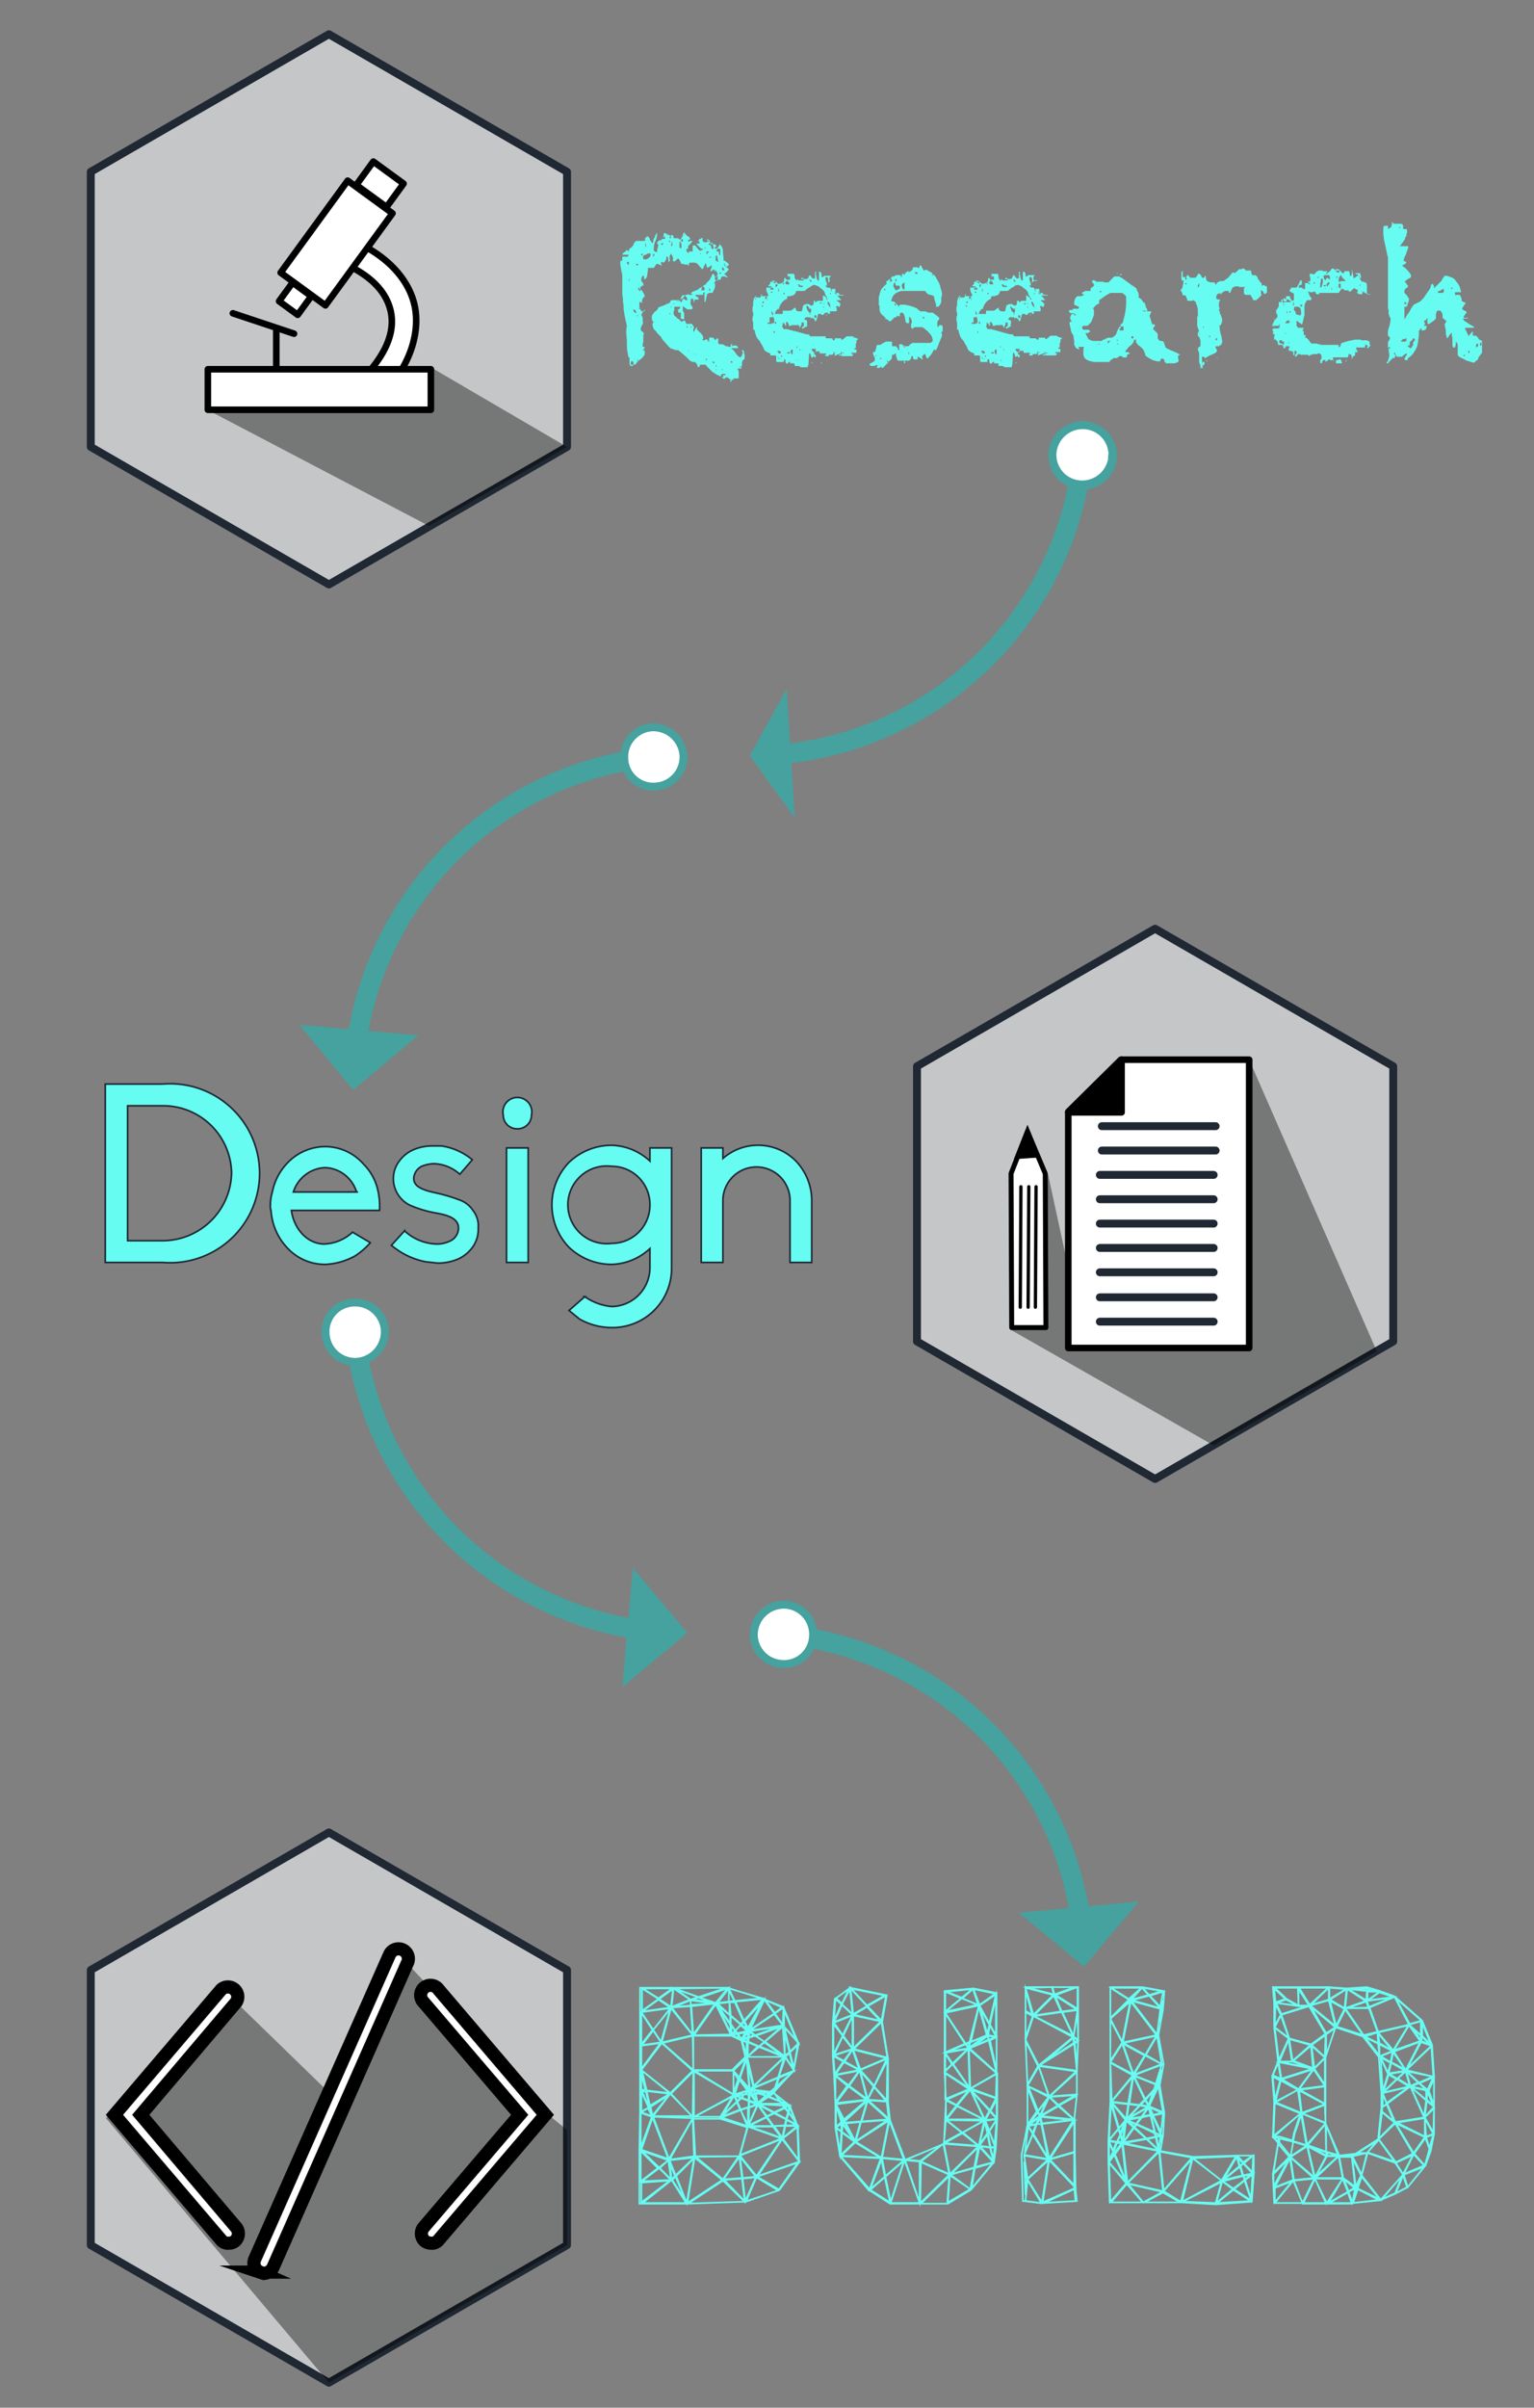 <svg xmlns="http://www.w3.org/2000/svg" viewBox="0 0 233.2 365.8"><rect x="0" y="0" width="233.2" height="365.8" fill="#808080" stroke="none"/><defs><style>.cls-1,.cls-14{fill:#c5c6c7;stroke-width:1.2px;}.cls-1,.cls-14,.cls-3{stroke:#1f2833;}.cls-1,.cls-10,.cls-11,.cls-13,.cls-14,.cls-15,.cls-17{stroke-linejoin:round;}.cls-2,.cls-3{fill:#66fcf1;}.cls-12,.cls-16,.cls-18,.cls-3,.cls-4,.cls-5,.cls-9{stroke-miterlimit:10;}.cls-3,.cls-4{stroke-width:0.25px;}.cls-4,.cls-5{fill:none;}.cls-4{stroke:#66fcf1;}.cls-11,.cls-12,.cls-14,.cls-17,.cls-4,.cls-5{stroke-linecap:round;}.cls-5{stroke:#45a29e;stroke-width:3px;}.cls-10,.cls-11,.cls-12,.cls-15,.cls-17,.cls-18,.cls-6,.cls-9{fill:#fff;}.cls-7{fill:#45a29e;}.cls-8{opacity:0.4;}.cls-10,.cls-11,.cls-12,.cls-13,.cls-15,.cls-16,.cls-17,.cls-18,.cls-9{stroke:#000;}.cls-15,.cls-16{stroke-width:0.75px;}.cls-17{stroke-width:0.5px;}.cls-18{stroke-width:2px;}</style></defs><title>bullet3</title><g id="Bullet3"><polygon class="cls-1" points="13.8 26.1 13.8 67.9 50 88.8 86.2 67.9 86.2 26.1 50 5.2 13.8 26.1"/><polygon class="cls-1" points="139.4 162 139.4 203.8 175.6 224.7 211.8 203.8 211.8 162 175.6 141.1 139.4 162"/><polygon class="cls-1" points="13.8 299.3 13.8 341.1 50 362 86.2 341.1 86.2 299.3 50 278.4 13.8 299.3"/><path class="cls-2" d="M110.3,57.4c-.1,0-.2.1-.2.3s0-.2-.1-.2-.1-.1-.2-.1a.1.1,0,0,1-.1-.1h.3c-.1,0-.1,0,0-.1h0a.1.1,0,0,0-.1-.1h0c0-.1,0-.1.1-.1h.3c0-.1,0-.2-.1-.2h-.3c-.1,0-.2,0-.2.1a.4.4,0,0,0-.1.3l-.5-.2-.8-.5-.7-.7c-.2-.2-.3-.3-.3-.4h-.9v.2l-.2.2h0a.1.1,0,0,1-.1-.1.4.4,0,0,1-.1-.3c-.1-.1-.1-.2-.2-.2s0-.2-.1-.2h-.4l-.4-.2-.6-.6-.7-.6-.5-.4h-.4l-.5-.2c-.2,0-.4-.2-.6-.4l-.6-.7a1.8,1.8,0,0,1-.5-.7l-.5-.5-.3-.4-.3-.3a.4.4,0,0,1-.1-.3c-.1-.1-.1-.3-.1-.6h0a.1.1,0,0,0,.1-.1h.1s0-.1-.2-.2a.9.9,0,0,1-.1-.5.7.7,0,0,1,.1-.5l.3-.4.4-.3.2-.4.8-.3.7-.3q.3-.1.3-.3c.1-.1.1-.1.1-.2h1.2s.1,0,.1.2l.2-.3.4-.3.3-.4h.2c.2-.1.3-.1.4,0h.4c.1,0,.1-.1,0-.2v-.2c0-.1.2-.1.4-.2l.5-.2h0l.2-.2.4-.2.4-.3.3-.2c0-.1,0-.2.1-.2l.3-.3c.1-.1.1-.2.2-.2v-.2c.1,0,.1-.1.2-.3a.3.3,0,0,1,.3-.3h0l.2.5h0l.3-.2c0-.1.1-.2.1-.3h0c0-.1-.1-.2-.2-.4s-.4-.3-.5-.2a.1.1,0,0,0-.1.1.1.1,0,0,0-.1.1h-.2c0-.1.1-.3.1-.4a.9.9,0,0,0,.1-.5h0l-.3.2-.4.2-.2-.7h-.1c0,.2-.1.3-.2.5a.8.8,0,0,1-.2.4c-.2-.1-.4-.4-.6-.6a.8.8,0,0,0-.7-.4h-.6c-.1,0-.2.2-.2.5h-.1v-.2H104a.1.1,0,0,0-.1-.1h-.3c-.1-.1-.1-.2-.2-.4s-.2-.3-.2-.4H103c0,.1-.1.1-.2.2l-.2.2h-.3v-.6l-.3-.6c0,.1-.1.2-.2.4v.5c.1.1.1.2,0,.2h0c0,.1,0,.1-.1.1a.1.1,0,0,1-.1.1v-.4a1,1,0,0,0-.1-.4h-.2v.2a.4.4,0,0,1-.1.3c0,.1-.1.1-.1.2l-.2.2h-.1a.1.1,0,0,0-.1-.1h-.2v.3a.4.4,0,0,1,.1.3l-.3-.2h-.2a.1.1,0,0,0-.1-.1h-.2l-.4.6h-.9a3.1,3.1,0,0,1-.1.9,1,1,0,0,1-.3.8h-.2v-.5h-.2a.3.3,0,0,0-.1.2.4.4,0,0,0-.1.3c0,.2,0,.4.2.5a.7.7,0,0,1,.1.5c-.3,0-.5.2-.5.6h-.1v.3l.3-.3.3.5c.1.2.2.3.2.5s-.1.1-.1.2h-.1c-.1.1-.1.1-.1.2s-.1.1-.1.3,0,.3.1.3h-.2a.1.1,0,0,0-.1-.1h-.2v.5a1.1,1.1,0,0,0,.1.5c.1.1.1.3.3.4h.4V47l-.2.3-.2.3c0,.1-.1.2-.1.3h0c.1.1.1.1.1.2a.1.1,0,0,1,.1.1v.6a.6.6,0,0,1-.1.6,1.4,1.4,0,0,0-.2.6c0,.2.1.3.3.4a.8.8,0,0,1,.2.4h-.1v.9c0,.3-.1.5-.1.7v.3h.2c.1,0,.1.1.1.2h0c-.1,0-.1,0-.1.1s-.1,0-.1.1-.1.2-.1.3h0c.1-.1.2-.2.1-.2h.2v.7l-.4.5-.5.4-.4.4a.2.2,0,0,1-.2.2h-.8V54.4c0-.1,0-.1-.1-.1s-.1-.3-.2-.8-.1-.9-.1-1.5-.1-1.1-.1-1.6a5.5,5.5,0,0,1,.1-.9,2,2,0,0,1-.1-.5,6.4,6.4,0,0,1-.2-.9c-.1-.3-.1-.7-.2-1.1a4.9,4.9,0,0,0-.1-1.2,3.1,3.1,0,0,0-.1-1V41.7h0a4.4,4.4,0,0,1-.2-1,2.8,2.8,0,0,1-.1-.9c0-.2.1-.2.1-.2h.2v-.6h.8l.2-.3h-1c0-.1.1-.2.2-.3s.3-.1.4-.4h.1l.3.2a.6.6,0,0,1,.4-.6,1.6,1.6,0,0,0,.4-.7l.3-.3H98a.3.3,0,0,0,.1-.2.1.1,0,0,0-.1-.1h-.2a.5.5,0,0,0,.4-.2c.1-.1.1-.2.2-.2a.2.2,0,0,1,.2.2c.1,0,.2.1.2.3s.2.2.2.3.1.2.2.2.1-.1.1-.3.1-.3.2-.5l.2-.5c.1-.1.1-.2.2-.2a3.6,3.6,0,0,1-.2,1.1,2.6,2.6,0,0,0-.3,1.1c-.1.5.1.7.5.7a1.5,1.5,0,0,1,.1-.7,4.3,4.3,0,0,0,.1-.5h-.2c0-.2,0-.3.1-.4l.3-.2h.2c.1,0,.1-.1.1-.2s.2.1.2,0h.3v-.4c-.1.1-.2.2-.3.1a.4.4,0,0,0,.1-.3c0-.2,0-.3.1-.3l.5.2.4.2h.1a.1.1,0,0,0,.1-.1h.2c0,.2.1.3.1.4a.1.1,0,0,0,.1.1h.6l.2.2c.1,0,.2,0,.2-.1l.2-.3c.1-.1.1-.2.1-.4l.2-.3.5.6c.2,0,.2,0,.3.2h0c.1,0,.1.1.1.3h-.2a.1.1,0,0,1-.1.1c0,.1,0,.1.1.2s.1-.1.2-.1h.4l-.3.4-.4.4h0v.2a.3.3,0,0,0,.1.2h-.3a.2.2,0,0,0,0,.3c0,.1,0,.2.2.3s.1-.1.1-.2h.6v-.9h.4l.3.4.3.3c0,.1.1.1.2.1V38h.3c0-.1.1-.1.1-.2h-.3l-.3-.3-.3-.3c-.1-.1-.1-.1-.1-.2h.4c.1-.1.1-.1,0-.2a.3.3,0,0,0-.1-.2.1.1,0,0,0-.1-.1l.7-.4v.4h0c0,.1.1.2.2.3h.4c.1,0,.2-.1.2-.3h-.1v-.2l.3.2c.1,0,.1.1.1.2s.1.1.1.2a.3.3,0,0,0,.1.2h.4c.2,0,.3.1.4.3s-.2,0-.2.1h0v.3h.1c.2,0,.3-.1.4-.3a.8.8,0,0,0,.2-.4,1.4,1.4,0,0,1,.5,1.1c0,.4.1.8.1,1.2s.1.2.2.2l.2.2.3.2a.4.4,0,0,1,.1.3h-.1c0,.1-.1.1-.1.2h-.1q-.2,0-.3-.3c0-.1-.1-.2-.1-.3v.4l.7.6h0a1.8,1.8,0,0,1-.7.7l.3.3c.2.1.2.2.2.3h0l-.4-.2h-.3c-.2,0-.2.1-.3.2a.4.4,0,0,1-.1.3H109l-.2.2-.2.2h0c0,.1,0,.2.1.2v.2a1.3,1.3,0,0,1-.1.6l-.3.6h-.5l-.3.2c0,.1-.1.3-.1.4a4.3,4.3,0,0,1-.1.5c0,.2-.1.3-.2.3V44.5c0-.1,0-.1-.1-.1a.1.1,0,0,1-.1.1c-.1,0,0,0,0,.1v.2h-1.2q0,.2.3.3c.2.1.2.2.2.4h-.5c-.2.1-.2.3-.1.5a.7.7,0,0,1-.2-.6h-.2c-.2,0-.2,0-.2.1v.4c-.1.2,0,.3.1.5a.8.8,0,0,1,.2.5h-.1c0,.1-.1.1-.3.1h-.4l-.3-.2-.4-.3v.6a.5.5,0,0,0,.2.4v1c-.4,0-.6-.1-.5-.3v-.7h-.4v-.3a.3.3,0,0,1-.1-.2h-.1c.2.1.3,0,.4-.1s.1-.2.1-.3h-.9v.5c0,.1,0,.1-.1.2v.3a.5.5,0,0,0,.2.4l.3.3.3.2c.1.1.3.2.3.4l.5-.2a.2.2,0,0,1,.2.2.4.4,0,0,1,.1.3h.8c.1,0,.1,0,.2.2s.2.2.2.3a.8.8,0,0,1-.1.3v.4h.1c.1-.1.1-.3.2-.4s.1-.2.3-.3h0c0,.1,0,.2-.1.2h0c0,.1.1.2.2.3l.3.3.3.3c.1.2.2.3.2.5s0,.2-.1.2v.2h.3c.1-.1.2-.2.4-.1h0c.1,0,.1.1.1.2a.1.1,0,0,1,.1.1c0,.1,0,.1.1,0h0v-.5c0-.1.2-.2.4-.1s.1-.1.2,0h.1c0,.1,0,.1.1.2s.1.1.1.2.2-.3.4-.3,0,.7.1.7a.2.2,0,0,0,.2.2h.3a.9.9,0,0,1,.6.3h.2c.1,0,.2,0,.2.1h.2c.1,0,.2,0,.2-.2s0-.2.1-.2h.1v.2a.1.1,0,0,0-.1.1h.1a.1.1,0,0,0,.1-.1h.5c.2.1.3.2.3.4h-1.1l.4.3.3.4.3.4.4.3c.2-.1.3-.2.3-.4a.7.7,0,0,0,.1-.5h-.1v-.2c.2,0,.3.1.3.2a1.1,1.1,0,0,0,.1.5v.6h0l-.2.2c-.1,0-.1.1-.2.3v.5a1.3,1.3,0,0,0-.1.5h-.6l.2.4v1.1h-.8v.2h-.4l-.3-.2-.3-.2a.3.3,0,0,1-.1-.2C110.5,57.5,110.4,57.4,110.3,57.4Zm-15-17.6a.4.4,0,0,0,.1.3c0,.1.1.1.2.1v-.4Zm.3,2.6a.4.4,0,0,0,.1.3v-.3Zm.3,13a.1.1,0,0,0,0,.2h.3c0-.1,0-.1.1-.2v-.2h0c0-.2,0-.3-.2-.3s-.2,0-.2.1Zm.3-17.7h0Zm.1,9.3c0,.2,0,.3.1.4l.3.2A.5.5,0,0,0,96.3,47Zm.1,7.4h0c.1,0,.1,0,.1-.1S96.5,54.4,96.4,54.4Zm.3-14.1H97v-.2h-.3Zm0,2.4h0Zm.2,11.9v.2a.1.1,0,0,0,.1.1H97C97,54.7,97,54.6,96.9,54.6Zm-.1-6.5.3-.2h-.2Zm.2-4.2a.3.3,0,0,1,.1.2h.2c-.1,0-.1-.1-.1-.2a.2.2,0,0,0-.2-.2h0Zm.1-6.9h0v0Zm.1,6.5c-.1-.1-.1-.1-.1,0h.1Zm-.1,3.3c0,.1.1.1.2.2v-.2Zm.1-6.8h0Zm.3-1.4v.2h.2v-.3Zm.2-1.4h0Zm.1,2v.2h.5l.3-.2.3-.3v-.2c0-.1,0-.2-.1-.2h-.3l-.3.2a.5.5,0,0,0-.4.2A.2.2,0,0,0,97.8,39.2Zm.3-1.7h.1V37h-.1ZM99.3,39c.1,0,.1,0,.1-.1s.1-.1.1-.2h0c0-.1-.1-.1-.2-.2Zm1.2-2v.2h.2a.3.3,0,0,0,.1-.2.1.1,0,0,1,.1-.1Zm.8,9.1.2.2v-.2Zm.2-10.6c-.1,0-.1,0-.1.1s0,.1,0,.2.1-.1.1-.2Zm.2,1a.4.4,0,0,0,.1.3h.1C101.9,36.6,101.8,36.6,101.7,36.5Zm.1-.6v.2c0,.1.1.1.2.1v-.3Zm.1,11.9v-.2h-.2Zm0-2.1Zm.1.9h-.1a.1.1,0,0,0,.2,0Zm0-9.3a.1.1,0,0,1,.1.1h.1v-.7a.3.3,0,0,0-.1.2Zm.5,8.8c-.1,0-.1,0-.1.1h.1C102.6,46.1,102.5,46.1,102.5,46.1Zm.3,2.1h0c.1,0,.1,0,.1-.1Zm.3-2.7h0c-.1,0-.1.1-.1.2h0a.1.1,0,0,0,.1.1v-.5Zm.1-9.3h0c0,.1,0,.1.1.1h-.1Zm.1.9v.4c0,.2.1.2.3.2v-.5a.4.4,0,0,0-.1-.3c0-.1-.1-.1-.2-.2v.4Zm.2,8.4c-.1.1-.1.1-.1.2a.2.2,0,0,0,.2.2h0a.4.4,0,0,0,.1-.3c.1-.1.1-.2.2-.2h.1l.2.2h.3a.8.8,0,0,0-.2-.5c-.1-.2-.2-.2-.5-.3l-.2.3A.4.4,0,0,0,103.5,45.5Zm.3-9.2c-.1,0-.2,0-.2.1a.4.4,0,0,0-.1.3h.3ZM103.6,49h0Zm.2-1.2h0Zm.3-12.2c-.1,0-.1,0-.1.1h.1Zm.4,3.3h0a.1.1,0,0,0-.1.1Zm-.1,10.9h.1v-.3h-.1Zm.3,3.5h-.1c0,.1,0,.1.1.1Zm.2.5h0c.1,0,.1,0,.1-.1S105,53.8,104.9,53.8Zm.1-4h.1v-.2H105Zm0,1.1h0Zm.2-6.2v-.3l-.2.2Zm.2,6.1h.1C105.5,50.8,105.5,50.8,105.4,50.8Zm.4-12.8h0Zm0,15.8h-.1c0,.1,0,.1.1.1h0Zm.1-9.7h0Zm.5-5.6h0c0,.1,0,.1.1.1s.1,0,0-.1S106.5,38.5,106.4,38.5Zm.5,5.1c-.1-.1-.2,0-.2.1s-.1.3-.1.4h.5v-.3C107.1,43.6,107,43.6,106.9,43.6Zm-.2,11h0Zm.5-17c-.1,0-.1,0-.1.1h.2C107.3,37.6,107.3,37.6,107.2,37.6Zm.2,16.9a.1.1,0,0,0-.1.1h0v.2c.1-.1.2-.2.2-.3Zm0-16.3v.4h.1a.3.3,0,0,0,.1-.2c.1-.1.2-.1.2-.2h-.3Zm.3-1.6c-.1,0-.1,0-.1.1h.2A.1.1,0,0,0,107.7,36.6Zm0,.6h.3a.4.4,0,0,1,.1.3c0,.1,0,.2.1.2s0,.2.1.2l.2-.2-.2-.8h-.4C107.8,37.1,107.7,37.1,107.7,37.2Zm.1,6.8h0a.3.3,0,0,0,.1.2h.1c0-.1,0-.1-.1-.3s-.1-.1-.2-.2h0a.1.1,0,0,1,.1.1Zm0-4.8h.1a.1.1,0,0,1,.1-.1h.2a.1.1,0,0,1-.1-.1h-.2Zm.5-.1h.1C108.4,39.1,108.4,39.1,108.3,39.1Zm0,15.8a.3.3,0,0,0,.3.3V55Zm.1-16.4h.1v.1Zm.2,2.7h.2l-.2-.3Zm.1,1v.2c0,.1,0,.1.1.2h.3v-.7l-.3.2C108.7,41.9,108.7,42,108.7,42.2Zm.1-3v.4l.4.2h0c0-.2-.1-.3-.1-.5s-.1-.3-.1-.5h-.1a.3.3,0,0,0-.1.2Zm0,16.5h.1v-.2h-.1Zm.1.6v-.2h-.1Zm0-18.1h.3c.1.1.1.1.1.2v.2l.2.2V37.8h-.4C109,37.9,108.9,38.1,108.9,38.2Zm.5-.9h0Zm0,4.3h.2v-.2h-.2Zm.2-1.8h0Zm.2,16.3a.1.1,0,0,0-.1.1h.2C109.9,56.1,109.9,56.1,109.8,56.1Zm0-15.3c-.1.2.1.3.3.3a.5.5,0,0,0-.3-.5h0a.1.1,0,0,1-.1.1Zm1.3,16.9a.3.3,0,0,0-.1.2.1.1,0,0,0,.2,0C111.2,57.8,111.2,57.7,111.1,57.7Zm0-2.6h.3a.3.3,0,0,1-.1-.2s-.1-.1-.1,0h-.1Zm.5-1.1h0c-.1,0-.1,0-.1.1Zm.2,3h0Zm.7-1.4a.1.1,0,0,0-.1.1v0C112.6,55.6,112.5,55.6,112.5,55.6Zm.1.1h-.1c0,.1,0,.1.1.1s.1,0,.1-.1Z"/><path class="cls-2" d="M122.9,55.4c0,.1-.1.1-.1.2v.2h-1l-.4-.2h-.6v-.2a.3.3,0,0,0-.1-.2h-.6v-.3l-.5.4a.1.1,0,0,0-.1-.1c0-.1-.1-.1-.1-.2v-.2c0-.1,0-.2-.1-.2h-.1v.2c0,.1-.1.1-.1.2h-1c-.1-.1-.1-.2-.1-.4v-.4a.2.2,0,0,0-.2-.2h-.7v-.3l-.5-.2-.4-.3-.2-.5-.3-.5a.3.3,0,0,1-.1-.2l-.2-.3a1.8,1.8,0,0,1-.5-.8,4.5,4.5,0,0,1-.2-.8h-.2V49a1,1,0,0,1-.1-.4v-.2c0-.2,0-.3.1-.4v-.6h-.1v-.6a1,1,0,0,1,.1-.4v-.6c.1-.3.1-.5.2-.6l.3-.3V45c-.1,0-.1.1-.1.2h.7a.3.3,0,0,1,.1-.2v-.3h.1v.3h1a1.4,1.4,0,0,0-.2-.6,1.5,1.5,0,0,1-.1-.7h.6a.2.2,0,0,0,.2-.2h-.5c0-.1.1-.2.2-.3s.1-.3.1-.4h.7c.3.1.4.1.4.3h.4l.5-.2c0-.1.1-.2.1-.4s.1-.3.2-.3a.3.3,0,0,0,.3.3h.4V42h-.5c.1,0,.1,0,.1-.1h.1a.3.3,0,0,0-.1-.2c0-.1,0-.1-.1-.1h1.1a1.1,1.1,0,0,1,.1.5c0,.2.1.3.3.5h.1v-.2h.1c0,.1,0,.1.1.2h.8c0-.1,0-.2-.2-.2h-.2a.3.3,0,0,1,.1-.2h.1l.2.2h.3a.5.5,0,0,0,.4-.2.5.5,0,0,1,.2-.4l.2.2c.1.2.2.2.2.3h.4v-1h.2a.6.6,0,0,0,0,.6,1.4,1.4,0,0,0,.2.7h.2V41.3h.2a.1.1,0,0,1,.1.1.8.8,0,0,0,.1.3v.4h.2l.2-.2h1l-.2.3v.2c-.1.1-.1.1,0,.1s0,.1.1.2h-.1l-.2.3v-.7a.3.3,0,0,1-.1-.2h-.3a1.5,1.5,0,0,0,.1.7c.1.1.1.3.1.6h-.3l.4.3c0,.1,0,.1.1,0h.1c.1,0,.2,0,.3.2v.4c0-.2.1-.4.2-.4h.5v.6h.5q0,.2.3.3h.5c-.1,0-.1,0-.1.1h-.9l.6.7h-.7a.3.3,0,0,1,.1.2h.1l.2.2.2.2a.4.4,0,0,0-.1.3l-.2.2a.2.2,0,0,0-.2-.2h-.1c-.1,0-.1.1-.1.2s.1,0,.1.1v.2c0,.2,0,.3-.1.3h-.8c-.2,0-.2.1-.2.2s.1.2-.1.2-.1-.1-.1-.2h-.2c-.3,0-.4.1-.4.2l-.3.2-.2-.2h-.4a.8.8,0,0,0-.1.4.4.4,0,0,0-.1.3c0,.1-.1.2-.1.3l-.3.2a.3.3,0,0,0,0-.4l-.3-.2h-.2l-.2.3h0a.1.1,0,0,1,.1-.1v-.2c0-.1,0-.1-.1-.1h-.6c-.1.1-.2.2-.2.3h0c0,.1.1.1.2.1s.2.1.2.2v.7h.1l-.4.2-.3.2h-.2c0-.1.1-.3.2-.3s.1-.2.1-.4,0-.2-.1-.2h-.3a.3.3,0,0,1,.1.2c-.1.1-.1.2-.2.4s-.1.2-.1.3h0a.4.4,0,0,0-.1-.3c0-.2-.1-.2-.2-.2h-1c0,.1,0,.1-.1.1h-.3a.6.6,0,0,0-.3-.6h-.1v.6c-.1,0-.2-.1-.2-.3l-.3-.2v.3c0,.1-.1.2-.1.3a.3.3,0,0,1,.1.2c.1.1.1.2.2.2h.4l.8.2.8.2.7.2.7.2h.2c.1,0,.2,0,.2.1h.1v.2h2.4a.4.4,0,0,0,.1.3h.9a.1.1,0,0,0,.1.1v.2h.1c.2,0,.2,0,.2-.2s0-.1.2-.1h.7c.1,0,.1.1.1.2h.2l.6-.5h1c0,.1.1.2.3.2l.5.2-.3.2v.4a.4.4,0,0,0-.1.3v.3c0,.1,0,.2-.1.2h-.1v.2h.3v.5h-.8c0,.1.1.1.1.2h.2c0,.1-.1.2-.1.3h-1.7v-.4a2.3,2.3,0,0,0-1,.4v-.6h-.2v.2c-.1.1-.1.1-.1.2H126v.2h-.5c-.1-.1-.1-.1,0-.2s.1-.1.1-.2h-1v-.3H124l-.2.2a.4.4,0,0,1-.1.3c0,.2,0,.2-.1.3a.1.1,0,0,1-.1.1c-.1,0-.2,0-.2-.1v-.2c-.1-.1-.1-.1-.1-.2s-.1-.1-.2-.1Zm-8-10.1a.1.1,0,0,0-.1.1c0,.1,0,.1.1.1h0Zm1,1.1a.1.1,0,0,0,0,.2c.1,0,.1,0,.1-.1S116,46.4,115.9,46.4Zm.1-.6c-.1,0-.1.1-.1.3l.3-.2Zm0,2h0Zm.5-2.8-.2.2v.3l.2-.2h.2a.1.1,0,0,0-.1-.1Zm.1.4v.2h0a.1.1,0,0,0,.1-.1C116.7,45.5,116.7,45.5,116.6,45.4Zm.8,3.5c0,.1,0,.1-.1.2h.3c.1,0,.1-.1.1-.2v-.3a.4.4,0,0,0-.1-.3c0-.1-.1-.2-.1-.4a.3.3,0,0,1,.1-.2h1.3c.1,0,.1-.1.1-.3s0-.2.1-.2h.9a.6.6,0,0,0,.5-.2l.4-.3a1,1,0,0,1,.1.4.5.5,0,0,0,.4.2h.5l.2-.9.4-.2h.5c0,.1.1.1.2.2h.4a.8.8,0,0,1,.1-.3v-.4h1.4v-.9c0,.1,0,.1.1.1l.3.2.2.2v-.2a.9.9,0,0,1-.3-.6,1.3,1.3,0,0,0-.5-.6l-.5-.4-.5-.2a.7.7,0,0,0-.6.2l-.5.3-.5.4H121v.2a.3.3,0,0,0-.1.2l-.2.2a.1.1,0,0,0-.1.1h-.3a.1.1,0,0,1-.1.1h-.5v.2a.3.3,0,0,0-.1.2h0a.1.1,0,0,1-.1.1h-.1a2.2,2.2,0,0,0-1,1.5c-.1-.1-.2-.1-.3.1l-.2.2c0,.1,0,.1-.1.3v.2h-.2l-.3-.6v.2h0c0,.2,0,.3.1.4s.1.2.1.4H117v.8h-.3v.2h.7Zm-.3.7H117C117.1,49.7,117.1,49.7,117.1,49.6Zm-.1-5.7h0a.1.1,0,0,1,.1.1h.5c0-.2-.1-.3-.2-.3h-.1a.1.1,0,0,0-.1.1Zm.3.4a.1.1,0,1,0,0,.2c.1,0,.1,0,.1-.1S117.4,44.3,117.3,44.3Zm.1-1.7c0,.2.1.3.2.3l.3.2c0-.3,0-.4-.1-.4Zm.3,7.7a.1.1,0,0,0-.1.1c0,.1,0,.2.1.2a.3.3,0,0,0,.1-.2Zm.2-1.4a.1.1,0,0,0-.1.1c0,.1,0,.2.1.2s.1-.1.1-.2A.1.1,0,0,0,117.9,48.9Zm0-5.4a.1.1,0,0,0,.1.1l.2-.2v-.2H118c-.1,0-.1,0-.1.1Zm0,1.8c0,.1,0,.1.1.1h-.1Zm.5,8.4h.2c.1,0,.1-.1.1-.2h0c0-.1-.1-.1-.2-.2h-.4a.1.1,0,0,1,.1.1Zm-.1.5h-.1a.1.1,0,0,0,.1.1h0Zm0-9.9h.1v-.4h-.1Zm.1,4.2c0-.1,0-.1-.1-.1h.1Zm0,5.9h-.1c0,.1,0,.1.1.1S118.5,54.4,118.4,54.4Zm.1-10.8c0-.1,0-.1-.1-.1h.1Zm-.1,9.4h0Zm.3,1.5h-.1a.1.1,0,0,0,.1.1Zm.1-.5a.3.3,0,0,0-.1.2h.2C118.9,54.1,118.9,54,118.8,54Zm0-2.8h0Zm.1-8.3h0c.1,0,.1,0,.1-.1S119,42.9,118.9,42.9Zm.2.1c-.1,0-.1,0-.1.1s0,.1.1.1a.1.1,0,1,0,0-.2Zm.1,1.5c-.1,0-.1,0-.1.1s0,.1.1.1a.1.1,0,0,0,0-.2Zm0,9.1h0Zm.2-10.7v.2a.1.1,0,0,1,.1.1h.5a.4.4,0,0,0-.1-.3l-.3-.3c0,.1,0,.1-.1.2S119.4,42.8,119.4,42.9Zm.6,10.6h-.3v.2h.4Zm.2,0h0c0,.1,0,.1.1.1v.2h.2v-.7A.3.3,0,0,0,120.2,53.5Zm.1-10.6h0c.1,0,.1,0,.1-.1S120.4,42.9,120.3,42.9Zm0,1.3h0a.1.1,0,0,0,.1-.1Zm.3-1.9h0Zm-.1,1.8c0-.2,0-.3.1-.3v.3Zm.3,5.6h0Zm.4,2.9c-.1,0-.1.1-.1.2a.1.1,0,0,0,.1.1h0Zm.1-3.3h-.1C121.2,49.4,121.2,49.4,121.3,49.3Zm0,5.4h-.1C121.2,54.9,121.2,54.9,121.3,54.7Zm0-11.5.2.4h.5a.1.1,0,0,0,.1-.1.1.1,0,0,1-.1-.1h-.2c-.1,0-.2,0-.2-.1h0a.1.1,0,0,1-.1-.1h-.2Zm.4,9.9h-.2a.1.1,0,0,0,.1.1C121.7,53.2,121.7,53.2,121.7,53.1Zm.4.1h0Zm.3-5.9h0Zm.3.8h0Zm-.1-1.7v.3c0,.1.1.2.1.3s.1.2.2.3a.2.2,0,0,0,.2.2h.1c.1,0,.1-.1.1-.3v-.3H123v-.2Zm.5-4v.2a.3.3,0,0,0,.1.2h.2c0-.1-.1-.1-.1-.2Zm0,5.4h.1v-.2h-.1Zm.3,5.4.4.4a.1.1,0,0,0,.1-.1h.1V53h-.6Zm0,2h.1c0-.1,0-.2-.1-.2Zm.3-1.4v.3c0,.1.1.2.3.2h0v-.4Zm.1-5.9v.2c0,.2.1.2.2.2s.1,0,.1-.2v-.2Zm.2.9v-.2h0Zm-.1-3c0,.1,0,.1.1.1h0l.3-.2h-.4Zm1,.2h-.2a.1.1,0,0,0-.1.1h.4Zm-.3-3.1h0Zm.3,12.2c-.1,0-.1,0-.1.1h.2A.1.1,0,0,0,124.9,55.1Zm.3-7.1h0Zm0-1.4a.1.1,0,0,0-.1.1h.2C125.3,46.6,125.3,46.6,125.2,46.6Zm.2-.5h-.2a.1.1,0,0,0,.1.1Zm-.2,1.4h0Zm.5.4c0-.1,0-.1-.1-.1s-.1,0,0,.1h.1Zm-.1-.7h0Zm.1-1.9a.1.1,0,0,0-.1.1c0,.1,0,.1.1.1a.1.1,0,0,0,.1-.1Zm.1.5a.9.9,0,0,0,.1.5l.3.4h.1a.3.3,0,0,1-.1-.2v-.2a.4.4,0,0,1-.1-.3Zm.4,1.6a.1.1,0,0,0-.1.1c0,.1,0,.1.1.1h0Zm.1-2.9c-.1,0-.1,0-.1.1s0,.2.1.1h0Zm.1-.4c-.1,0-.1,0-.1.1h.2A.1.1,0,0,0,126.4,44.1Zm.5,2h0Zm.1,7.4c-.2,0-.3.1-.3.2l.4-.2Zm0-9.1c-.1,0-.1,0-.1.1s0,.1.1.1a.1.1,0,0,0,0-.2Zm.1.1c-.1,0-.1,0-.1.1s0,.1.1.1a.1.1,0,1,0,0-.2Zm.4,9.5h.3c.1-.1.2-.1.2-.2h-.2a.1.1,0,0,0-.1.1h-.2Zm.3,1.1h0Zm.1-1.6c-.1,0-.1,0-.1.1s0,.1.1.1.1,0,.1-.1S128,53.5,127.9,53.5Zm.4.1c-.1,0-.2,0-.2.1h.2Zm.8,1.6h0Z"/><path class="cls-2" d="M135,55.3h0c0-.1,0-.1.1-.2H135l-.4.4-.4.4h-.1l-.2-.2h-.1v.2h-.5v-.2c.1,0,.1-.1.1-.2s-.4,0-.4.1h-.6c-.2-.1-.2-.2-.2-.3l.5-.3c.2-.1.3-.2.3-.4a1,1,0,0,0-.2-.6,1.1,1.1,0,0,1-.1-.5h.2a.1.1,0,0,0,.1-.1.3.3,0,0,0,.1-.2c0-.1.1-.2.1-.4a.4.4,0,0,1,.1-.3c0-.1.1-.1.2-.1h.3l.5-.3.4-.2h.9v.7h.5c.1,0,.2,0,.2.1s.1.1.2.2v.2c0,.1.1.1.2.1v-.9h.4l.3.3h.7l.3-.3.3-.2h2.7c.2-.1.4-.2.4-.4a2.5,2.5,0,0,0-.2-.7l-.5-.6-.6-.5a.7.7,0,0,0-.6-.2h-.6a.6.6,0,0,0-.6.3V50l-.2-.3v-.5c.1,0,.1-.1.1-.3a.9.9,0,0,0-.4-.8v1H138c-.2,0-.3-.1-.3-.2a1.3,1.3,0,0,1-.1-.6c-.1-.2-.1-.4-.2-.5a.3.3,0,0,0-.3-.3c-.2,0-.3.1-.3.2v.3c-.1.1-.1.1-.2,0h-.3v.2H136l-.3.3-.3.3h-.3c0-.1,0-.1-.1-.2a.1.1,0,0,1-.1-.1h-.3c0-.2,0-.3-.1-.3l-.3-.3c-.1,0-.2-.2-.3-.3a1.4,1.4,0,0,1-.2-.7v-.4a.7.7,0,0,1-.1-.5v-.9l.3-1a2.7,2.7,0,0,1,.7-.8l.2-.2h0V43a.2.2,0,0,1,0-.3h.1a.1.1,0,0,1,.1-.1.1.1,0,0,0,.1-.1l.3-.2c.1-.1.2-.2.2-.3h.3l.3-.2h.7c0,.1,0,.1.1.2v.2a.4.4,0,0,0,.1-.3.5.5,0,0,1,.2-.4v.2h.2l.2-.3.3-.2h.3a.2.2,0,0,0-.2.2h0l.5-.3c.1-.2.2-.3.2-.5h.6a.1.1,0,0,1,.1.1h.2a.3.3,0,0,0,.1-.2c0-.1,0-.1.1-.2h0c.1,0,.2.2.3.4s.2.4.3.4a.1.1,0,0,0,.1-.1h.3l.3.2.4.2.6.6.5.9a3.2,3.2,0,0,1,.3.9,3.1,3.1,0,0,1,.2.8v.2a.4.4,0,0,1-.1.3v.8a.3.3,0,0,0-.1.2c-.1.3-.3.5-.5.5h-.2v-.4c-.1-.1-.1-.3-.2-.6a1.8,1.8,0,0,1-.1-.6l-.5-.2a.8.8,0,0,1-.7-.4l-.2-.2h-3.4a2.1,2.1,0,0,0-1.2.5,1.6,1.6,0,0,0-.5,1.1h.4l.8.8v-.2a.1.1,0,0,0,.1-.1h.8l.9.2.8.3.6.5h.8l.4.2h.7l.4.3.4.3c.1.1.2.2.2.3s-.1.2-.2.3-.1.2-.1.3v.3c0,.2,0,.3.1.4l.2-.3h.3c.1,0,.2.1.2.3v.4c0,.2,0,.3-.1.3a.3.3,0,0,0-.1.2.1.1,0,0,0,.1.1v.2a1.6,1.6,0,0,1-.1.4l-.3.7-.3.8c-.1.2-.2.3-.2.4h-.2a.1.1,0,0,0-.1-.1l-.4.7-.6.7c-.1-.1-.2-.2-.2-.3a.8.8,0,0,1-.1-.4h-.2l-.3.3v.3h0c.1.1.1.1.1.2h-.1l-.3-.2-.3-.2h-.1v.4h-.6a.1.1,0,0,0-.1-.1v-.2c0-.1,0-.1-.1-.2a.2.2,0,0,0-.2.2c.1.1,0,.2-.1.3l-.2.2h-1.7a1.7,1.7,0,0,1-.2-.5c-.1-.1-.1-.3-.1-.6h-.1l-.2.2h-.3a1.5,1.5,0,0,1-.1.7l-.5.4c0-.1-.1-.2-.2-.3s-.1-.2-.1-.3h0ZM133.2,54c-.1-.1-.1,0-.1,0s0,.1.1.1S133.3,54,133.2,54Zm.6,0h0C133.9,54.1,133.9,54,133.8,54Zm0,.6.3-.2h-.3Zm.7-10.7c-.1,0-.1,0-.1.1s0,.1.1.1a.1.1,0,0,0,0-.2Zm.8.5h0Zm0-1.8v.2h.1a.2.2,0,0,0,.2-.2c0-.1-.1-.2-.2-.3S135.3,42.5,135.3,42.6Zm.5.8c0,.1.1.2.1.3l.2.3a.1.1,0,0,0,.1.1h.1l.4-.2a.4.4,0,0,0,.1-.3.3.3,0,0,0-.1-.2h-.5c0-.1-.1-.2-.1-.3s-.1-.2,0-.3-.2.2-.2.3A.4.4,0,0,0,135.8,43.4Zm.3,2.7c-.1,0-.1.1-.1.2s0,.1.1.1a.1.1,0,0,0,.1-.1Zm.1-3.7c-.1,0-.1.1-.1.2s0,.1.1.1.1,0,.1-.1S136.3,42.4,136.2,42.4Zm.8,11.1c0-.1-.1-.1-.1,0h.1a.1.1,0,0,1,.1-.1Zm.1-10.2a.9.9,0,0,0,.1.5c0,.1.2.2.3.2V42.9l-.3.2Zm.4,9.2a.1.1,0,0,0-.1.1.3.3,0,0,0,.1.2c.1,0,.1-.1.1-.2S137.6,52.5,137.5,52.5Zm0,2.4a.1.1,0,0,0-.1.1.3.3,0,0,0,.1.2c.1,0,.1-.1.1-.2S137.6,54.9,137.5,54.9Zm.6-1.1h.1v-.3h-.1Zm1-12.5c0,.2,0,.2.1.3h.3c0-.1,0-.2-.1-.2Zm.3,7.1v-.1Zm.7-6v.2h0Zm.2,5.7v.2a.1.1,0,0,0,.1.1c.1,0,.1,0,.1-.1S140.4,48.1,140.3,48.1Zm1.5-6.5c-.1,0-.1.1-.1.2s0,.1.1.1h0Zm1.4,9h0Z"/><path class="cls-2" d="M153.9,55.4c0,.1-.1.1-.1.2v.2h-1l-.4-.2h-.6v-.2a.3.3,0,0,0-.1-.2h-.6v-.3l-.5.4a.1.1,0,0,0-.1-.1c0-.1-.1-.1-.1-.2v-.2c0-.1,0-.2-.1-.2h-.2v.4h-1c-.1-.1-.1-.2-.1-.4v-.4a.2.2,0,0,0-.2-.2h-.7v-.3l-.5-.2-.4-.3-.2-.5-.3-.5a.3.3,0,0,1-.1-.2l-.2-.3a1.8,1.8,0,0,1-.5-.8,4.5,4.5,0,0,1-.2-.8h-.2V49a1,1,0,0,1-.1-.4v-.2c0-.2,0-.3.1-.4v-.6h-.1v-.6a1,1,0,0,1,.1-.4v-.6c.1-.3.1-.5.2-.6s.2-.3.3-.3V45c-.1,0-.1.1-.1.2h.7a.3.3,0,0,1,.1-.2v-.3h.1v.3h1a1.4,1.4,0,0,0-.2-.6,1.5,1.5,0,0,1-.1-.7h.6a.2.2,0,0,0,.2-.2h-.5c0-.1.1-.2.2-.3s.1-.3.1-.4h.7c.2.1.4.1.4.3h.4l.5-.2c0-.1.1-.2.1-.4s.1-.3.2-.3a.3.3,0,0,0,.3.3h.4V42h-.5c.1,0,.1,0,.1-.1h.1a.3.3,0,0,0-.1-.2c0-.1,0-.1-.1-.1h1.1a1.1,1.1,0,0,1,.1.5c0,.2.1.3.2.5h.2v-.2h.1c0,.1,0,.1.1.2h.8a.2.2,0,0,0-.2-.2h-.2a.3.3,0,0,1,.1-.2h.1l.2.2h.3a.5.5,0,0,0,.4-.2.5.5,0,0,1,.2-.4c.1,0,.1.1.2.2s.2.2.2.3h.4v-1h.2a.6.6,0,0,0,0,.6,1.4,1.4,0,0,0,.2.7h.2V41.3h.2c.1,0,.1.1.2.3v.4h.2l.2-.2h1l-.2.3v.2c-.1.1-.1.1,0,.1s0,.1.1.2h.5a.1.1,0,0,1-.1.1h-.5l-.2.3v-.7a.3.3,0,0,1-.1-.2h-.3a1.5,1.5,0,0,0,.1.7c.1.1.1.3.1.6h-.3l.4.3h.2c.1,0,.2,0,.3.2v.4c0-.2.1-.4.2-.4h.5v.6h.5q0,.2.3.3h.5a.1.1,0,0,1-.1.1h-.9l.6.7h-.7a.3.3,0,0,1,.1.2h.1l.2.2.2.2a.4.4,0,0,0-.1.3l-.2.2a.2.2,0,0,0-.2-.2h-.1c-.1,0-.1.1-.1.2s.1,0,.1.1v.2c0,.2,0,.3-.1.3h-.8c-.2,0-.2.1-.2.2s.1.2-.1.2-.1-.1-.1-.2h-.2c-.3,0-.4.1-.4.2l-.3.2-.2-.2h-.4a.8.8,0,0,0-.1.4.4.4,0,0,0-.1.3c0,.1-.1.2-.1.3l-.3.2a.3.3,0,0,0,0-.4l-.3-.2h-.2l-.2.3h0a.1.1,0,0,1,.1-.1v-.2c0-.1,0-.1-.1-.1h-.6c-.1.1-.2.2-.2.3h0c0,.1.1.1.2.1l.2.2v.3c-.1.2-.1.3,0,.4h.1l-.4.2-.3.2h-.2c0-.1.1-.3.2-.3s.1-.2.1-.4,0-.2-.1-.2h-.3a.3.3,0,0,1,.1.2l-.2.4c0,.1-.1.2-.1.3h0a.4.4,0,0,0-.1-.3c0-.2-.1-.2-.2-.2h-1c0,.1,0,.1-.1.1h-.3a.6.6,0,0,0-.3-.6h-.1v.6c-.1,0-.2-.1-.2-.3l-.3-.2v.3c0,.1-.1.2-.1.3a.3.3,0,0,1,.1.2c.1.1.1.2.2.2h.4l.8.2.7.2.7.2.8.2h.2c.1,0,.2,0,.2.1h.1v.2h2.4a.4.4,0,0,0,.1.3h.9c0,.1.1.1.1.2h.1c.2,0,.2,0,.2-.2s0-.1.2-.1h.7c.1,0,.1.1.1.2h.2l.6-.5h1c0,.1.1.2.3.2l.5.2-.3.2v.4a.4.4,0,0,0-.1.3v.3c0,.1,0,.2-.1.2h-.1v.2h.3v.5h-.8c0,.1.1.1.1.2h.2c0,.1-.1.2-.2.3h-1.6v-.4l-1.1.4v-.6h-.1v.2c-.1.1-.1.1-.1.2H157v.2h-.5c-.1-.1-.1-.1,0-.2s.1-.1.1-.2h-1v-.3H155c-.1,0-.1.1-.2.2a.4.4,0,0,1-.1.3c0,.2,0,.2-.1.3a.1.1,0,0,1-.1.1c-.1,0-.2,0-.2-.1v-.2c-.1-.1-.1-.1-.1-.2s-.1-.1-.2-.1Zm-8-10.1a.1.1,0,0,0-.1.1c0,.1,0,.1.1.1h0Zm1,1.1a.1.1,0,1,0,0,.2c.1,0,.1,0,.1-.1S147,46.4,146.9,46.4Zm.1-.6c-.1,0-.1.1-.1.3l.3-.2Zm0,2h0Zm.5-2.8c-.1,0-.1,0-.2.2v.3l.2-.2h.2a.1.1,0,0,0-.1-.1Zm.1.4v.2h0a.1.1,0,0,0,.1-.1C147.7,45.5,147.7,45.5,147.6,45.4Zm.8,3.5c0,.1,0,.1-.1.2h.3v-.5a.4.4,0,0,0-.1-.3c0-.1-.1-.2-.1-.4a.3.3,0,0,1,.1-.2h1.3c.1,0,.1-.1.1-.3s0-.2.1-.2h.9a.6.6,0,0,0,.5-.2l.4-.3a1,1,0,0,0,.1.4.5.5,0,0,0,.4.2h.5l.2-.9.4-.2h.5c0,.1.1.1.2.2h.4a.8.8,0,0,1,.1-.3v-.4h1.4v-.9c0,.1,0,.1.1.1l.3.2.2.2v-.2a.9.9,0,0,1-.3-.6,1.3,1.3,0,0,0-.5-.6l-.5-.4-.5-.2a.7.7,0,0,0-.6.2l-.5.3-.5.4H152v.2a.3.3,0,0,0-.1.2l-.2.2a.1.1,0,0,0-.1.1h-.3a.1.1,0,0,1-.1.1h-.5v.2a.3.3,0,0,0-.1.2h0a.1.1,0,0,1-.1.1h-.1a2.2,2.2,0,0,0-1,1.5c-.1-.1-.2-.1-.3.1l-.2.2c0,.1,0,.1-.1.3v.2h-.2l-.3-.6v.2h0c0,.2,0,.3.1.4v.4H148v.8h-.3v.2h.7Zm-.3.7H148C148.1,49.7,148.1,49.7,148.1,49.6Zm-.1-5.7h0a.1.1,0,0,1,.1.1h.5c0-.2-.1-.3-.2-.3h-.1a.1.1,0,0,0-.1.1Zm.3.4a.1.1,0,1,0,0,.2c.1,0,.1,0,.1-.1S148.4,44.3,148.3,44.3Zm.1-1.7c0,.2,0,.3.2.3l.3.2c0-.3,0-.4-.1-.4Zm.3,7.7a.1.1,0,0,0-.1.1c0,.1,0,.2.1.2v-.2Zm.2-1.4a.1.1,0,0,0-.1.1c0,.1,0,.2.1.2s.1-.1.1-.2A.1.1,0,0,0,148.9,48.9Zm0-5.4a.1.1,0,0,0,.1.1c.1,0,.1-.1.1-.2v-.2H149c-.1,0-.1,0-.1.1Zm0,1.8c0,.1,0,.1.1.1h-.1Zm.5,8.4h.2c.1,0,.1-.1.1-.2h0c0-.1-.1-.1-.2-.2h-.4a.1.1,0,0,1,.1.1Zm-.1.5h-.1a.1.1,0,0,0,.1.1h0Zm0-9.9h.1v-.4h-.1Zm.1,4.2c0-.1,0-.1-.1-.1h.1Zm0,5.9h-.1c0,.1,0,.1.1.1S149.5,54.4,149.4,54.4Zm.1-10.8c0-.1,0-.1-.1-.1h.1Zm-.1,9.4h0Zm.3,1.5h-.1a.1.1,0,0,0,.1.1Zm.1-.5a.3.3,0,0,0-.1.2h.2C149.9,54.1,149.9,54,149.8,54Zm0-2.8h0Zm.1-8.3h0c.1,0,.1,0,.1-.1S150,42.9,149.9,42.9Zm.2.1c-.1,0-.1,0-.1.1s0,.1.1.1h0Zm.1,1.5c-.1,0-.1,0-.1.1s0,.1.1.1a.1.1,0,0,0,0-.2Zm0,9.1h0Zm.2-10.7v.2a.1.1,0,0,1,.1.1h.5c0-.1-.1-.2-.1-.3s-.2-.2-.3-.3,0,.1-.1.2S150.4,42.8,150.4,42.9Zm.6,10.6h-.3v.2h.4Zm.2,0h0c0,.1,0,.1.1.1v.2h.2v-.7A.3.3,0,0,0,151.2,53.5Zm.1-10.6h0c.1,0,.1,0,.1-.1S151.4,42.9,151.3,42.9Zm0,1.3h0a.1.1,0,0,0,.1-.1Zm.3-1.9h0Zm-.1,1.8c0-.2,0-.3.1-.3v.3Zm.3,5.6h0Zm.3,2.9v.2h0a.1.1,0,0,0,.1-.1C152.2,52.7,152.2,52.6,152.1,52.6Zm.2-3.3h-.2C152.2,49.4,152.2,49.4,152.3,49.3Zm0,5.4h-.2C152.2,54.9,152.2,54.9,152.3,54.7Zm0-11.5a.5.5,0,0,0,.2.4h.5a.1.1,0,0,0,.1-.1.1.1,0,0,1-.1-.1h-.2c-.1,0-.2,0-.2-.1h0a.1.1,0,0,1-.1-.1h-.2Zm.4,9.9h-.2a.1.1,0,0,0,.1.1C152.7,53.2,152.7,53.2,152.7,53.1Zm.4.1h0Zm.3-5.9h0Zm.3.8h0Zm-.1-1.7v.3c0,.1.1.2.1.3s.1.2.1.3l.3.2h.1c.1,0,.1-.1.1-.3v-.3H154a6634428825494.2,6634428825494.2,0,0,0-.4-.4Zm.5-4v.2a.3.3,0,0,0,.1.2h.2c0-.1-.1-.1-.1-.2Zm0,5.4h.1v-.2h-.1Zm.3,5.4.4.4a.1.1,0,0,0,.1-.1h.1V53h-.6Zm0,2h.1c0-.1,0-.2-.1-.2Zm.3-1.4v.3c0,.1.1.2.3.2h0v-.4Zm.1-5.9v.2c0,.2.1.2.2.2s.1,0,.1-.2v-.2Zm.2.9v-.2h0Zm-.1-3c0,.1,0,.1.1.1h0l.3-.2h-.4Zm.9.2a.1.1,0,0,1-.1.1.1.1,0,0,0-.1.1h.4Zm-.2-3.1h0Zm.2,12.2h.2C156,55.1,155.9,55.1,155.8,55.1Zm.4-7.1h0Zm0-1.4a.1.1,0,0,0-.1.1h.2C156.3,46.6,156.3,46.6,156.2,46.6Zm.2-.5h-.2a.1.1,0,0,0,.1.1Zm-.2,1.4h0Zm.5.4c0-.1,0-.1-.1-.1s-.1,0,0,.1h.1Zm-.1-.7h0Zm.1-1.9a.1.1,0,0,0-.1.1c0,.1,0,.1.1.1a.1.1,0,0,0,.1-.1Zm.1.5a.9.9,0,0,0,.1.5l.3.4h.1a.3.3,0,0,1-.1-.2v-.2a.4.4,0,0,1-.1-.3Zm.4,1.6a.1.1,0,0,0-.1.1c0,.1,0,.1.1.1h0Zm.1-2.9c-.1,0-.1,0-.1.1s0,.2.1.1h0Zm.1-.4c-.1,0-.1,0-.1.1h.2A.1.1,0,0,0,157.4,44.1Zm.4,2h0Zm.2,7.4c-.2,0-.3.1-.3.2l.4-.2Zm0-9.1c-.1,0-.1,0-.1.1s0,.1.1.1a.1.1,0,0,0,0-.2Zm.1.1c-.1,0-.1,0-.1.1s0,.1.1.1a.1.1,0,0,0,0-.2Zm.4,9.5h.3c.1-.1.2-.1.2-.2h-.2a.1.1,0,0,0-.1.1h-.2Zm.3,1.1h0Zm.1-1.6c-.1,0-.1,0-.1.1s0,.1.1.1.1,0,.1-.1S159,53.5,158.9,53.5Zm.3.1a.1.1,0,0,0-.1.1h.2C159.3,53.6,159.3,53.6,159.2,53.6Zm.9,1.6h0Z"/><path class="cls-2" d="M176.4,54.9h-.5l-.7-.2-.7-.4-.4-.3v-.2l-.3-.7-.4-.4-.4-.3-.3-.4h0v-.4h-.3v.2a.3.3,0,0,0-.1.2l-.3.4-.4.3-.3.4a.4.4,0,0,0-.2.4h.4c.1,0,.1,0,.1.1h.1v.2h-.2a.1.1,0,0,0-.1.1.3.3,0,0,0-.1.2v.2h-.6l-.2-.2h-.3l-.4.3h-.5l-.4.3c-.1,0-.2.1-.2.3h-2a3.2,3.2,0,0,1-1.4-.3,1,1,0,0,1-.6-1v-.5a.9.9,0,0,1,.1-.5h-.9c.1,0,.1.1.1.2a.3.3,0,0,1,.1.2h0l-.5-.2-.3-.5v-.6a4.3,4.3,0,0,0-.1-.5v-.2c0-.1-.1-.2-.1-.3l-.2-.2v-.2c-.1,0-.1-.1-.1-.3s-.1-.2-.1-.4-.1-.3-.1-.5v-.3h.3c0-.1-.1-.2-.1-.3a.4.4,0,0,1-.1-.3.8.8,0,0,1,.1-.4c.1-.1.1-.2.3-.2h.2v.2h.3l-.3-.3h-.3c-.2,0-.3,0-.3-.1a.2.2,0,0,1-.2-.2.3.3,0,0,1,.1-.2h.4c.1,0,.1-.1.1-.2h.9v-.3l-.7-.3v-.2a1.5,1.5,0,0,1,.2-.8.5.5,0,0,1,.4-.3h.5c.2-.1.3-.1.4-.3h-.3c0-.1,0-.3.1-.3l.4-.2h.8v-.4l.3-.2.2-.2v-.2h0l-.3-.4h0c0-.1,0-.1.1-.2h.3a.1.1,0,0,1,.1.1c.1,0,.1,0,.1.1h1.2a.1.1,0,0,0,.1.1h.6l.4-.4.5-.5h.7l.4.2.7.5.8.6.5.3.3.3c0,.2.1.3.2.5s.1.3.1.4v.4l.3.2c.1,0,.1.1.2.2l.2.3c0,.1.1.1.2.1s0,.1.1.3.1.2.1.4l.2.3v.3h.1c0,.1,0,.1.1.1h0l-.5-.2h-.5V47c.1.2.1.3.2.3h1.2a.4.4,0,0,1-.1.3c0,.1-.1.2-.1.3s-.1.1,0,.2l.3,1a.2.2,0,0,0,.2.2c.2-.1.2,0,.3.2l-.2.2c-.1.2-.1.2-.1.3a2843326639546.9,2843326639546.9,0,0,1,.4.4c.1.1.2.1.2.2s.1.1.1.2v.6c0,.1.1.1.1.2l.3.2h.3c.1.1.2.1.2.2h0c.1.1.1.3.2.5s0,.3.1.3.1.1.3.2l.7.3.7.3.5.3c-.2.1-.3.1-.3.2v.3a.4.4,0,0,0,.1.3c0,.1-.1.2-.1.3l-.5.2h-1.2c-.1,0-.2,0-.2-.1l-.2-.2v-.2A.2.2,0,0,0,176.4,54.9ZM165,50.6l.3.6c.1.2.2.4.3.4l.5.2h1.4l.2-.2h.2a.5.5,0,0,1,.4-.2c0-.1.2-.1.4-.1h.3a1.3,1.3,0,0,0,.7-.6,3.9,3.9,0,0,1,.4-.9c0-.1.1-.1.2-.2h.2c-.1-.1-.2-.1-.2-.2l.2-.2.2-.2c.1-.5.3-1.1.4-1.8a10.3,10.3,0,0,0,.1-1.7c0-.3,0-.5-.1-.6l-.5-.4h-1.8l-.7.4-.7.5-.3.2v.3a.4.4,0,0,1-.1.3h-.2a.1.1,0,0,1-.1.1l-.5.5h0v.2c.1,0,.1.1.1.3v.6a.4.4,0,0,0-.1.3c-.1.1-.1.3-.2.4a.9.9,0,0,1-.4.6.5.5,0,0,1-.4.3h-.5c-.1.1-.2.1-.2.2a.5.5,0,0,0,.2.4h.8c.1.1.2.1.2.3l-.3.2Zm1.8,1.8h-.1C166.8,52.5,166.8,52.5,166.8,52.4Zm.3-.2H167c0,.1,0,.1.1.1s.1,0,.1-.1Zm.1-7.8h.2v-.2h-.2Zm1.2,7.8.2-.2.2-.2h-.4Zm1.5-10.7h-.1c0,.1,0,.1.1.1Zm-.1,10.3h.1v-.2h-.1Zm.1.4h-.1c0,.1,0,.1.1.1s.1,0,.1-.1Zm.3-2.2c0,.1,0,.2.1.2h.5v-.6h-.3Zm.1-8.4v.2h0c.1,0,.2,0,.2-.1A.2.2,0,0,0,170.3,41.6Zm1.7,9.8h.3v-.3H172Z"/><path class="cls-2" d="M182.9,55.9h-.2c0-.1-.1,0-.2.1v-.4c-.1-.3-.1-.4-.2-.5V53.7a4120842734950.5,4120842734950.5,0,0,1-.2-.6.5.5,0,0,1,.2-.4c.2,0,.2-.2.2-.4v-.4a.6.6,0,0,0-.1-.4c0-.1,0-.1-.1-.3l-.2-.2v-.2c0-.2,0-.3.1-.4h.1l-.3-.9V48.1a.1.1,0,0,0,.1-.1h0v-.9c0-.2-.1-.4-.1-.6a1.4,1.4,0,0,1-.2-.6l-.4-.3a.1.1,0,0,0-.1.1h-.8a1.4,1.4,0,0,0-.2-.6c0-.2-.2-.3-.5-.2a.8.8,0,0,0-.1-.4c-.1-.3-.2-.4-.3-.4a.8.8,0,0,0,.4-.7,1.9,1.9,0,0,0,.1-.8h-.2s-.1,0-.1-.2v-.8c0-.2,0-.3.1-.4s.1.1.1.2v.6c0,.1,0,.1.1.1h.3v.4h.1c.1-.1.1-.1.1-.2h0a.3.3,0,0,0-.1-.2h0l.2-.3h.2v.2h.1a.3.3,0,0,1,.1.2h.8a.9.9,0,0,0,.4-.6h.3l.2.3c0,.1.1.1.1.2s.1.1.2.1.2,0,.2-.1.1-.2.2-.2a1.3,1.3,0,0,0,.2.8l.5.2h.5c.2,0,.2.1.3.3s.1-.2.3-.3l.4-.2h.5l.7-.5.6-.7h0a.1.1,0,0,1,.1-.1h.2a.1.1,0,0,0,.2,0l.3-.2c.1-.1.1-.2.2-.2h0a.1.1,0,0,1,.1-.1h.4a.1.1,0,0,1,.1-.1h.2a.1.1,0,0,1,.1.1l.2.2h.8v.3a.6.6,0,0,1,.1.4h.5l.3.2a1,1,0,0,1,.1.3l.2.3.3.4h.1v.4h.2c0-.1,0-.1.1-.1h.1l.2.2h.2v1h-.1a.2.2,0,0,1-.4-.1l-.3-.3h-.1v.4a.4.4,0,0,0,.1.3h0c0,.1-.1.1-.2.2s-.1.2-.3.3l-.3.3h-.5c0-.1-.1-.2-.1-.3l-.2-.3a.2.2,0,0,0-.2-.2h-.7c-.1-.1-.2-.2-.2-.3v-.6c0-.1.1-.2.2-.3h-.7c-.2,0-.3,0-.3-.1h-.3a.9.9,0,0,0-.7.3l-.3.7h0c-.1,0-.2,0-.2-.1v-.2h-.6l-.3.2c-.2.1-.2.2-.2.3h0a.1.1,0,0,1-.1-.1h-.2c-.2,0-.3,0-.4.2a.7.7,0,0,0-.1.5c0,.1.1.1.2.2h.4l-.2.5v.6a.4.4,0,0,1,.1.3c0,.1,0,.1-.1.1v.2h0a995164323832.2,995164323832.2,0,0,1,.2.2h-.1a1.7,1.7,0,0,0,.2.5,2.5,2.5,0,0,1,.2.7v.2c0,.1-.1.2-.1.3s-.1.2-.1.3h-.2v.3a5.2,5.2,0,0,0,.2,1.1,5.2,5.2,0,0,1,.2,1.1.8.8,0,0,1-.2.5l-.3.2H185c-.1,0-.2,0-.2.1a.4.4,0,0,0,.1.3.3.3,0,0,1,.1.2.5.5,0,0,1-.2.4l-.4.2-.5.2-.5.3h0a.1.1,0,0,0-.1.1h-.1l-.2-.2h-.3l-.2.2h0a.5.5,0,0,1,.2-.4C182.8,56.2,182.9,56.1,182.9,55.9ZM180.3,43c-.1,0-.1,0-.1.1s0,.1.1.1a.1.1,0,0,0,0-.2Zm.4-.6h.1A.1.1,0,0,0,180.7,42.4Zm1.7.7c-.2,0-.2.1-.3.2v.3h.2v-.4Zm0,7.8v-.2h-.1Zm.7,4.1c-.2-.1-.3,0-.3.2v.3h.2c0-.1.1-.1.1-.2h0Zm-.2-5.2h.1v-.2h-.1Zm.5,4.9a.4.4,0,0,0,.1.3v-.3Zm.5-3.7a.1.1,0,1,0,.1.1A.1.1,0,0,0,183.9,51Zm1.1.3-.2.2v.2h.2Zm.1,3H185c0,.1,0,.1.1.1Zm.2-3.3h0Zm.2-6.5c-.1,0-.1,0-.1.1s0,.1.1.1h0Zm2.7-.2v-.2h0Zm.4-.2h0Zm1.9,0h.1A.1.1,0,0,0,190.5,44.1Zm.3.8h0Zm.2-.3h0Z"/><path class="cls-2" d="M202.9,55.4a.8.8,0,0,0-.1-.3v-.2a.2.2,0,0,0-.2-.2h-.4c-.1,0-.1-.1-.1-.2l-.3.3-.3.2v-.3h-.3l-.2.2a.4.4,0,0,1-.1.3h0c-.2,0-.2-.1-.2-.2s0-.3.1-.4.1-.2.1-.4-.1-.5-.4-.5h-.2a.1.1,0,0,1-.1.1h-.6c-.1,0-.1,0-.1.1h-.2l-.4.2v-.2h-1.2c0-.1-.1-.1-.2-.1h-.1c-.1,0-.1.1-.2.2l-.2.2h-.1v-.2a.3.3,0,0,1,.1-.2.3.3,0,0,0,.1-.2h0c0-.2,0-.3-.2-.3s-.1.1-.1.2V54c-.2,0-.2-.1-.2-.3v-.3h-.1c-.1,0-.2,0-.2-.1H196c-.1,0-.1-.1-.1-.2s0-.2.1-.2v-.3h-.5a.1.1,0,0,1-.1.1v.2h-.3v-.3h0a.1.1,0,0,1-.1-.1.3.3,0,0,1,.1-.2h.1v-.4h-.3v-.2h-.3a.1.1,0,0,0-.1.1c-.1.1-.1.1,0,.2s0,.1.1.2h.3c.1,0,.1.1.1.2h-.7a2,2,0,0,0-.1-.5c-.1-.1-.2-.2-.2-.3h-.3V51h.1c0-.1,0-.2-.1-.2s-.2-.1-.2-.2,0-.1.1-.1h0a.1.1,0,0,1,.1-.1h-.2v-.2h-.1c0-.1.1-.2.2-.3h.7l.3-.2c-.1-.1-.1-.2-.2-.2h-.8c-.1,0-.1,0-.1.1s-.1-.1-.1-.2h0l.2-.4c0-.1.1-.2.2-.4l.3-.3a.3.3,0,0,0,.1-.2c0-.2,0-.3-.1-.4a.6.6,0,0,1-.1-.4.5.5,0,0,1,.2-.4c.1-.2.2-.3.2-.5v-.5h.4v-.4h.2v.6l.2-.2h1.1l-.3-.3-.5-.2v-.4h.6a.8.8,0,0,0,.1.4q0,.1.3.3h.1a.1.1,0,0,1,.1-.1v-1l-.4-.2-.3-.2h0l.3-.5h.8c0-.1.1-.1.2-.3s.1-.2.2-.4.1-.3.2-.4h.2V43a.4.4,0,0,1-.1.3h-.3v.2c0,.1,0,.1-.1.1h0c0,.1,0,.1.1.1h.5c-.1.1-.1.1,0,.1s.1.1,0,.1h.4v-.9h.4l.3.2h.1c0-.1-.1-.1-.2-.2s-.1-.2-.2-.3h0c.1,0,.2,0,.2.1h.1c.1-.1.1-.2.1-.4s0-.3-.1-.4v-.4c0-.1,0,0,.1,0h.3a.1.1,0,0,1,.1.1h.1a.1.1,0,0,0,.1-.1h.1c0-.1.1-.1.2-.3l.4-.2h.5a.1.1,0,0,1,.1.1h.7a.3.3,0,0,0-.1.2,995164323832.5,995164323832.5,0,0,1-.2.2.5.5,0,0,0,.4-.2l.3-.2.2-.3c0-.1.1-.1.2-.1s.2,0,.2.1.2.1.2.2l.3.3h.3v-.2c0-.1,0-.1-.1-.1H203v-.2h.6c0,.1,0,0-.1,0l.6.6c0,.1.1.1.1,0a.1.1,0,0,0,.1-.1.3.3,0,0,0,.1-.2h.7a.8.8,0,0,0,.1.3v.4h.1a.1.1,0,0,0,.1-.1h.1v-1l.3,1.5.7-.5h0c0-.1-.1-.1-.2-.1s-.2-.1-.3-.2h.8v.2c0,.1.1.2.1.3h0a.4.4,0,0,1-.1.3l-.2.2c.1-.1.1-.1.2,0h.1v.2a.1.1,0,0,1,.1.1h.2a.1.1,0,0,0,.1-.1h-.1l.2.2h.2a.1.1,0,0,1,.1.1.3.3,0,0,0,.1.2v1.2c0,.1,0,.2.1.2a.1.1,0,0,1,.1.1h.3a.1.1,0,0,1-.1.1h0l-.5-.2c-.2-.1-.4-.2-.4-.3s-.2.1-.2.2v.2h-.5l-.4-.3h.2v-.4h-.2c-.1-.1-.2-.1-.2-.2h0a.5.5,0,0,0-.4.2l-.3.3h-.2a.1.1,0,0,0-.1-.1c0-.1,0-.1-.1-.1h-.5l-.2-.2h-.3c0,.1-.1.2-.2.3s-.1.2-.2.3h-2.9a.3.3,0,0,1-.1.2h-.2c-.2,0-.3-.1-.3-.2a.2.2,0,0,0-.2-.2c-.1,0-.2,0-.2.1h-.5c0-.1-.1-.1-.2-.1s.1.3.1.4.1.2.2.4.1,0,.1.1h0a.1.1,0,0,0,.1.1c0,.1-.1.2-.1.3h-.6l-.3.5a4.3,4.3,0,0,0-.1.5V48a.4.4,0,0,0-.1.3c0,.1-.1.3-.1.4a1.4,1.4,0,0,1-.2.6l-.8-.6h0v.2h0v.6c.1.1.1.2.2.2h0c0,.1,0,.1-.1.1h1l-.2.5h.2v.6c.2,0,.3,0,.3.1s-.1.1-.1.3h.2l.2.2c.2.2.3.3.3.4s.1.1.2.2,0,.1.1.1h.9c0,.1,0,.1.2.1h.2c0,.1.1.1.3.1h2.5v.4q.3-.2.3-.3a.5.5,0,0,1,.2-.4l1-.3,1-.2h.9a.1.1,0,0,0,.1.1h.8l.4.2v.3c0,.1.1.2.1.3h.1a.1.1,0,0,0-.1.1h-.2a.1.1,0,0,1,.1.1h-.1a.2.2,0,0,1-.2.2h-.1a.3.3,0,0,1,.1-.2h0c0-.2,0-.3-.2-.3s-.1.1-.2.2v.2h-1.2v.5c0,.1.1.1.2.2h-.5v.4a.2.2,0,0,1-.2.2c-.2.1-.2.2-.2.4h-.1v-.3c-.1-.2-.1-.2-.1-.3s-.2,0-.2-.1h-.2v.2c0,.1-.1.2-.1.3h-2.3Zm-9.2-6a.1.1,0,0,0-.1.1c0,.1,0,.1.1.1s.1,0,.1-.1A.1.1,0,0,0,193.7,49.4Zm0-1a.1.1,0,0,0-.1.1h.1Zm.7,1.1c.1,0,.1-.1.2-.2h-.2Zm.6.2h0Zm.1-4.4v.3c.1.1.1.2.2.2h.2c.1,0,.1-.1.1-.2a.2.2,0,0,0-.2-.2Zm0,1.1h.1v-.2h-.1Zm.4,4.2h-.2a.1.1,0,1,0,.2,0Zm.4-2-.3.2c-.1.1-.2.2-.2.3h.5c.1-.1.2-.2.2-.3h-.2Zm-.3-1h.1v-.2c0-.1,0-.1-.1-.1Zm.3,4.4a.1.1,0,0,0-.1.1h.1a.1.1,0,0,0,.1-.1C196,52,196,52,195.9,52Zm.2-4.7a.1.1,0,0,0,0,.2c.1,0,.1,0,.1-.1S196.2,47.3,196.1,47.3Zm0,.6h0Zm.3-4.7h0Zm.2,2.9v.2a.1.1,0,0,0-.1.1h.2v-.5h-.1Zm.1-.8h0Zm0,1.8h0a1105738137560.5,1105738137560.5,0,0,1,.2.2c0,.1.1.1.1.3s.1.1.1.2h.2c.1,0,.1,0,.1.1h.3a.4.4,0,0,0,.1-.3,2,2,0,0,0-.1-.7.5.5,0,0,0-.5-.3h-.4C196.7,46.9,196.7,47,196.7,47.1Zm.2,5.9h-.1a.1.1,0,0,1,.1-.1h0Zm.4-8.6h0Zm.3,1.9a.3.3,0,0,1,.1.2.1.1,0,0,0,.2,0,.3.3,0,0,0,.1-.2Zm2.1-3.2c.2,0,.2-.1.2-.2h-.2Zm.5-1a.1.1,0,0,0,.1.1h.2a.1.1,0,0,1,.1-.1Zm.7.2h0c-.1.1-.1.1-.1.2a1.8,1.8,0,0,1-.1.6v.6h.1a.8.8,0,0,0,.2-.5.7.7,0,0,0,.1-.5v-.3C201.1,42.4,201,42.4,200.9,42.3Zm.3-.3a.9.9,0,0,0,.3.6l.2-.4.4.2c.1,0,.1,0,.1-.1a.8.8,0,0,0-.1-.4c0-.1-.1-.1-.2-.1h-.4C201.3,41.8,201.2,41.9,201.2,42Zm0,1.4a.1.1,0,0,0,.1.1h.2a.3.3,0,0,1,.1-.2h.3c.1-.1.2-.1.2-.2h0v-.2h-.2l-.3.4A.5.5,0,0,0,201.2,43.4Zm.3.6v-.2h-.1Zm.3-.7c-.1,0-.1,0-.1.1s0,.1.1.1a.1.1,0,0,0,0-.2Zm.1,1.1h0Zm.5-.3a.4.4,0,0,0,.1-.3h-.1Zm.1-2h0Zm.1-.4c0-.1,0-.1-.1-.1h.1Zm.7.3a.2.2,0,0,0-.2.2h.2Zm-.2,13.2h.9a.4.4,0,0,0-.1-.3.4.4,0,0,0-.1-.3h-.2a.1.1,0,0,0-.1.1h-.4Zm.2-11.6a.1.1,0,0,0-.1.1h.1Zm.6-1.8a.1.1,0,0,0-.1.1h0c-.1,0-.1,0-.1.1a.1.1,0,0,0-.1.1h0c0,.1-.1.2-.1.3v.4h.3c0-.1.1-.1.2-.1h.6l-.3-.3-.3-.3Zm-.4,1.5v.3l.2.2h.1v-.7h-.2C203.5,43.1,203.5,43.2,203.5,43.3Zm1.2,11.4c-.1,0-.1.1-.1.2s0,.1.1,0h0Zm0-12.5h0Zm.1-.8h.1v0Zm1.5,11.2a.3.3,0,0,1-.1.2.4.4,0,0,1-.1.3h.2v-.3h0Zm.4-10.6c-.1,0-.1,0-.1.1s0,.1.1.1h0Zm.2,1.2c-.1,0-.2.1-.2.3h0Zm.1,1h0a.1.1,0,0,0-.1.1h.1Zm.6,8h-.1c0,.1,0,.1.1.1h0Z"/><path class="cls-2" d="M219.9,48.8l-.6-.5v-.5c-.1-.4-.3-.6-.4-.6h-.4c-.1.1-.1.3-.2.4v.5c0,.2,0,.3-.1.4l-.2.2-.3.2-.4.3h-.3V48.3c-.1.1-.2.2-.2.3s-.1,0-.1.1h-.2v.2c.1,0,.1.1.1.2v.2c-.1.1-.1.1-.1.2h.4a4.3,4.3,0,0,0-.1.5.8.8,0,0,1-.6.2.1.1,0,0,1-.1-.1c0-.1,0-.2-.2-.2h-.1c.1,0,.1.1.1.2a.1.1,0,0,1-.1.1h-.1v.2a4.9,4.9,0,0,1-.1,1.2,4.3,4.3,0,0,1-.2,1.1,4.1,4.1,0,0,1-.5.9,2.3,2.3,0,0,1-.7.7c-.1.1-.2.1-.2.3s0,.1-.2.1-.3,0-.3-.1a1.6,1.6,0,0,1,.3-.6c.1-.1.1-.2.1-.4h.3l-.6.2-.5.4h-.8c0-.1,0-.3-.1-.3s-.1-.2-.1-.3h-.1a.1.1,0,0,0-.1.1h0a.3.3,0,0,1,.1.2h.2l-.2.5h-.3q0,.1-.3.3l-.2.3h-.1c-.1,0-.1,0-.1.1a1.1,1.1,0,0,1,.1-.6,4.3,4.3,0,0,0,.1-.5c0-.3-.1-.6-.1-.9a2.8,2.8,0,0,1-.1-.9.6.6,0,0,1,.1-.4.8.8,0,0,0,.2-.5c0-.1-.1-.1-.2-.2s-.1-.1-.1-.3a2.5,2.5,0,0,1,.2-1.2,6,6,0,0,0,.2-1.2.3.3,0,0,0-.1-.2.3.3,0,0,1-.1-.2c0-.1-.1-.2-.1-.4v-.5a.9.9,0,0,1-.1-.5V39.1c-.2-.7-.3-1.4-.5-2.2a7.8,7.8,0,0,1-.2-2.2c0-.2,0-.3.2-.4h.5v.5l.5-.3a.4.4,0,0,1,.1-.3v-.5l.3.3H213q.3.1.3.3v.5h.3c.2,0,.3,0,.3.2v.3c0,.1-.1.2-.1.4s-.1.3-.2.4v.2l-.4.6c-.1.1-.2.2-.2.3s-.2.1-.2.2h1.1c.1,0,.2,0,.2.1s-.1.2-.1.4a1.4,1.4,0,0,0-.2.6l-.3.6c0,.1-.1.3-.1.4v.2h.2a.1.1,0,0,1,.1.1c.1,0,.1,0,.1.1l-.3.3c-.2,0-.3.1-.3.2l.4.3.4.4.4.5a.6.6,0,0,1,.1.4h0c0,.1,0,.1-.1.2l-.4.2-.5.4h.1l.2.3.2.3h.1c-.1.2-.2.4-.4.4a.8.8,0,0,0-.2.6.3.3,0,0,0,.1.2l.3.3.2.4h.1a1.8,1.8,0,0,1-.1.6,3.9,3.9,0,0,0-.2.6.1.1,0,0,1-.1.1h-.3v1.9a1.1,1.1,0,0,0,.3-.5l.5-.7a4.3,4.3,0,0,1,.4-.7c.2-.3.3-.4.4-.4l.8-.4.5-.5.4-.6.5-.7c.1-.2.2-.3.2-.5a.8.8,0,0,1,.2-.4c.2.1.2.2.3.4v.3l1-1c.1-.1.2-.2.2-.3l.2-.3.2-.3h.4l.8.3a1.7,1.7,0,0,1,.6.6,2.2,2.2,0,0,1,.5.8,3.1,3.1,0,0,1,.2.8h-.9v.4c.1.1.1.1.1,0h.6a.8.8,0,0,1,.2.4.4.4,0,0,1,.1.3.4.4,0,0,0,.1.3l.5.2a.3.3,0,0,1-.1.2l-.2.3-.2.3V47l.7.4-.5.7c0,.1,0,.1.1.2h.6c0,.1-.1.1-.2.1h-.5c-.1,0-.2.1-.1.1s.1.2.3.3l.6.4.5.3q.3.1.3.3h-1.1c-.2,0-.3,0-.3.1l.3.6c.1.2.1.3.2.4v.2l.7-.8V51h.5l.3.3c0,.1.1.2.2.3l.4.2v1.8l-.4.5c-.1.2-.2.3-.2.5l-.4.3c-.1.2-.2.2-.4.2H224l-1-.3-1-.5a.8.8,0,0,1-.4-.4V52.6c0-.3,0-.4-.2-.6s0,.1-.1.2v.3a.4.4,0,0,0-.1.3h-.3a1,1,0,0,1-.1-.4v-.7a1.5,1.5,0,0,0-.1-.7v-.4h-.1l-.3.4-.2.3a.1.1,0,0,1-.1.1c0-.1-.1-.1-.1-.3s-.1-.2-.1-.4v-.5l-.2-.9ZM211,54.9a.2.2,0,0,0-.2.2c0,.1.1.1.2.1a.1.1,0,0,0,.1-.1A.3.3,0,0,0,211,54.9Zm.2-2.2a.3.3,0,0,0-.1.2.1.1,0,0,0,.1.1c.1,0,.1,0,.1-.1S211.3,52.7,211.2,52.7Zm.6-17.9h0Zm.7-.4c0-.1,0-.1-.1-.1h.1Zm.3.1h-.1a.3.3,0,0,0,.1.2.1.1,0,0,1,.1-.1A.1.1,0,0,0,212.8,34.5Zm1,16.8c0,.1-.1.1-.2.2h-.3l-.2.2c-.1,0-.1.1-.1.2h.6c.2,0,.2-.2.2-.4v-.2Zm-.3-5.4v.3h.3C213.8,46,213.7,45.9,213.5,45.9Zm.4,6.4c0,.1.1.2.2.4l.3.2h.1l.4-.6h0a.1.1,0,0,1-.1-.1h0v-.2h.1v-.2h.2v-.2c-.1-.1-.1-.2-.2-.2h-.1a.5.5,0,0,1-.3.4c-.2.2-.2.3-.2.4v.2c0,.1,0,.1.1.1h-.6Zm1.2-2.6h0Zm3-4h0Zm1.3-1.9a.2.2,0,0,1-.2.2l-.3.2h-.2a.4.4,0,0,0-.1.3h.6c.2,0,.3-.1.3-.4h0C219.5,43.9,219.4,43.9,219.4,43.8Zm.1,5.7h0Zm.9-6.8h0Zm.3,1h-.1c0,.1,0,.2.1.2s.1-.1.1-.2Zm1.9,10.2c-.1,0-.1,0-.1.1s0,.1.1.1a.1.1,0,0,0,0-.2Zm.7-.6c-.1,0-.1.1-.1.2s0,.1.1.1.1,0,.1-.1S223.4,53.3,223.3,53.3Zm1.4-1.1c-.1,0-.2,0-.3.2v.4l.3-.2Zm.5-.2c-.1.1-.2.1-.2.2v.3h.2Z"/><path class="cls-3" d="M16,164.7h8.7a13.6,13.6,0,1,1,0,27.1H16Zm19.2,13.5A10.4,10.4,0,0,0,24.7,168H19.4v20.5h5.3A10.5,10.5,0,0,0,35.2,178.2Z"/><path class="cls-3" d="M57.7,183.9H44.3c.4,2.9,2.5,5.1,5,5.1a6.7,6.7,0,0,0,4.3-1.8l2.7,1.6a11,11,0,0,1-2.3,2,10.2,10.2,0,0,1-4.6,1.3,7.8,7.8,0,0,1-5.9-2.7,9.1,9.1,0,0,1-2.3-5.5,1.9,1.9,0,0,1-.1-.8,6.9,6.9,0,0,1,.3-2,8.8,8.8,0,0,1,2.1-4.2,8,8,0,0,1,5.9-2.7,7.8,7.8,0,0,1,5.9,2.7,8.1,8.1,0,0,1,2.2,4.2A10.9,10.9,0,0,1,57.7,183.9Zm-3.4-2.8h-.1a5.2,5.2,0,0,0-4.8-3.7,5.3,5.3,0,0,0-4.8,3.7h9.7Z"/><path class="cls-3" d="M72.7,186.6a4.6,4.6,0,0,1-.8,2.8,5.5,5.5,0,0,1-2.3,1.9,7.8,7.8,0,0,1-3.1.6l-1.8-.2a11.5,11.5,0,0,1-5.2-2.5l2-2.2a7.5,7.5,0,0,0,4.8,2,4.5,4.5,0,0,0,2-.4,2.2,2.2,0,0,0,1.4-2c0-1.2-1-1.9-3.4-2.3a17.8,17.8,0,0,1-4-1.2,4.5,4.5,0,0,1-2.5-4,4.4,4.4,0,0,1,.9-2.7,5.2,5.2,0,0,1,2.1-1.7,7.3,7.3,0,0,1,3-.6h1.3a9.5,9.5,0,0,1,4.7,2.1l-1.9,2.2a6.2,6.2,0,0,0-3.9-1.6,5.3,5.3,0,0,0-1.9.4,2.2,2.2,0,0,0-1.2,1.8c0,1.1.9,1.7,3.2,2.2a25.6,25.6,0,0,1,4,1.2,4,4,0,0,1,1.8,1.5A3.8,3.8,0,0,1,72.7,186.6Z"/><path class="cls-3" d="M76.5,169.4a2.2,2.2,0,1,1,4.3,0,2.1,2.1,0,0,1-2.1,2.1A2.1,2.1,0,0,1,76.5,169.4Zm.5,5h3.3v17.4H77Z"/><path class="cls-3" d="M102.1,174.4v18.2a9,9,0,0,1-9.1,9.1,9.9,9.9,0,0,1-4.9-1.3l-1.6-1.3,2.4-2.1a8.5,8.5,0,0,0,4.1,1.5,5.9,5.9,0,0,0,5.8-5.9v-2.9a8.9,8.9,0,0,1-5.8,2.4,9.4,9.4,0,0,1-6.5-2.6,9.3,9.3,0,0,1,0-12.9A9.4,9.4,0,0,1,93,174a8.9,8.9,0,0,1,5.8,2.4v-2Zm-3.3,8.7a5.8,5.8,0,0,0-5.8-5.9,5.9,5.9,0,1,0,0,11.7A5.8,5.8,0,0,0,98.8,183.1Z"/><path class="cls-3" d="M123.4,182.4v9.4h-3.3v-9.4a5.1,5.1,0,1,0-10.2,0v9.4h-3.3V174.4h3.3V176a8.1,8.1,0,0,1,11.1.4A8.7,8.7,0,0,1,123.4,182.4Z"/><path class="cls-4" d="M97.3,320.9h0V310.8h0v-5.2h0V302h13.3l5.4,1.7h0l2.9,1.3h.1l2.3,5.5h0l-.7,4.2h0l-3.1,3.2,2.4,1.9h0l1.3,3.2h0l.2,5.4h0l-3.1,4.4h0l-5.1,1.7h0l-9,.3h-7v-8.1h0Zm.2-3.1v3l1.1-.6Zm-.1,3.2v5.3l1.7-4.7Zm0,5.8v4.6l2.6-2Zm.1-21v4.8l1.7-2.2Zm2.9,4.6-2.9.4v3.5Zm-2.9,10.5,1.6.6-.6-1.2Zm1.7.8-1.7,4.9,4.1,1.4Zm-1.6-19.6v3.4l2.5-1.8Zm-.1,3.6,1.8,2.7,2.6-3.3Zm3.1,4.7-3.1,4.1,4.4,3.5,3.4-3.4ZM97.5,315v2.5h.6Zm0,16.6v3l4.3-3.3Zm.1-20.9,2.9-.4-1.2-1.8Zm.7,6.9,3.5.4-4.2-3.4Zm-.7.1,1,2.4h.1l-.5-2.3Zm4,10.5-4-1.4,2.6,2.5Zm-1.5-24.4-2.5,1.8,4.3-.6Zm.1,25.6-2.6,2,4.4-.2Zm-2.5,5.3h6.6l-2.2-3.5Zm4.5-32.6H97.7l2.4,1.5Zm-3.9,15.6.5,2.2,3-1.8Zm.3,2.5.4.8-.2-.9Zm.3-.1.3,1.3,2.5-3.1Zm.4,1.5,2.4,6.4,3.6-6.2Zm0-.1h5.9l-3.3-3.4Zm0-13.1,1.2,1.8,1.4-5Zm3-6.2-2.1,1.5,1.8,1.2Zm-2,27.2,1.7,1.7-.4-2.9Zm1.7-24.3-1.4,5.2,4.7-1.1Zm3.3,4.2-4.6,1.1,4.7,4.1Zm0,12.6-3.5,6.2,3.7-.5Zm-2.6,8.6,2.8-2.7-3.7.4Zm-.9-2,.3,2.6.5-.5Zm3.6-13.8-3.4,3.4,3.3,3.5Zm-.5-10.9-2.5-1.7-.3,2.8Zm.1,1-2.9.2,3.2,4.1Zm-2.8,26.4,2,3.1-1.5-3.6Zm2.8-26.5v-.8l-2.5,1Zm-2.4-2.6,3.6,1.3,4.2-1.4Zm3.5,1.3-3.4-1.2,2.3,1.6Zm-3.3,27.2,1.6,4.1,1.1-6.8Zm1.7,4.1,5.3-3.5-4.2-3.4Zm.1.1,8.6-.3-3.3-3.2Zm3.8-30.4-3.4-.5v.7Zm.3,0-3.6.4.3,4.3Zm-2.5-.9-1,.3,3.1.4Zm-.7,11.2v6.9l6.1-3.3Zm.2,12.9h6.7l1.2-4.4-4.1-1.3h-4.1Zm7-17.6-1.5-.7h-5.8v5.2h5.9l2-2Zm-1.6-.9-2.3-4.6-3.3,4.7Zm.3,9.4-5.8,3.1h3.9Zm-5.8-3.9,5.9,3.6v-3.6Zm.2,13.1,4.1,3.4,2.4-3.5Zm4.8-25.6-4.2,1.4,2.4.8Zm.2,2v-2l-1.7,2.2Zm.1,2v-1.9l-1.8.2Zm.1.1-1.9-1.5,1.9,2.7Zm0,1.4-1.8-2.6,1.9,3.9Zm-1.3,14.1,3.9,1.3-1-2.4Zm0-.1,2.8-1.1-.5-1.1Zm2.3-2.3-.4-.9-1.8,3Zm-2,11.8,2.8-.2-.4-3.2Zm.1.1,3.1,3.2-.4-3.4Zm1.5-27.2-.8-1.7v1.8Zm-.8-1.9.9,1.9,4.2-.4Zm.9,2.1h-.8l.2,2,1.5,1.3.4-.4Zm.9,3.4-1.5-1.3v1.2l.7,1Zm-.9.9-.5-.8v1.4Zm.3.5-.2-.4-.4.5Zm0,0-.6.2,1.2.6Zm1.4,3.7-1.9,1.9.9,1Zm-1.9,2.1V318l.7-2.1Zm2.1,2.8-1.2-1.6-.7,2.2Zm-1.5,1.6.5-.5-.9-.3Zm3.9-15.5-4.2.4,1.3,2.9Zm-3.4,4-.8.8.3.4,1.3-.3v-.2Zm.1,11,.3-.4h-1.1Zm.9-1-1.6.5h1.2l.5-.5Zm.2,2.4v-.9l-1.1-.4-.6.5.5,1.2Zm-.5-11.3-1.1.2.5.8Zm-1,6.9h0Zm1.6,1.8-1.4-1.6h0l1.2,1.6Zm-1,13.4,2-.2-2.4-3Zm1-13.6-.4-4.5-1,2.9Zm-1.4,10.1,6.3-2.5-5.1-1.8Zm2.5,3.2,3.8-5.6-6.3,2.5Zm-1.9-23.4-.4.4.9.7h0Zm.6,15.6v-2.6l-1.1.4Zm-.9-4.1,1,.4v-.9h-.7Zm0-8.7.7,2.2v-1.9Zm.9-1.2-.8,1,.8-.3Zm-.1,1.4v-.5l-.8.2Zm-.3,24.2,1.6-3.6-2,.2Zm.2-25.7-.4.7.6-.7Zm2.4-4.6-2.7,3,.5,1Zm-2,13.9-.2-.2-.4.4h.6Zm-.5,16.5,4.9-1.7-3.3-2Zm.2-26h0Zm1.6,2.4-1.5-.6v2.1Zm-.6,6,4.6-4.4h-5.6Zm.8-5.9-1.8,1.5h5.5Zm-1.4,6.4.5-.4-.9-3.7Zm-.2-8.9,1.5-3.1-1.6,2.8Zm1,.8-1,.3v.6l1.6.7.8-.7Zm-1,13.5,1.3-3-1.2.4Zm.8-13.6-.7-.5v.8Zm-.7,8.6v-.2h0Zm2.6,3.8-1.3-1.8-1.4,3.1Zm-2.6-1.5,1.1-.4-1.1-.4Zm0-1,1.1.4-.9-1.3H114Zm3.6,3.9-1-1.3-2.6,1.3Zm.2-17.1-1.5-2.1-2.2,4.6Zm.8,2-4.5.7.8.6Zm-4.3,10.2-.2-.4v.4Zm4.6,6.7-1.3-1.7H114ZM117.7,306l-3.7,2.5,5-.8Zm-3,11.8-.6-.2.3.5h.4Zm-.1-.3v-.2l-.4.2Zm-.3.7h-.1l.5.7Zm.3-1V317l-.3.3Zm.1.4h0Zm.3,1.7-.2-1.1h-.4Zm-.3-2.2,3.6-1.5.9-3-4.6,4.4Zm3.1.1.5-1.5-3.6,1.5v.3l2.4.3Zm-3,.4h0l.7.3H117Zm.4.4h-.4v.2Zm3.6-10.1-3.9,1.4,1.3.9Zm-3.4,10.2h-.5l.3,1.4,1.2-1.1Zm6.1,10.4-6.4,2.2,3.4,2Zm-6.3,2.1,6.3-2.2-2.6-3.4Zm3.4-11.3-1.8-.7-1.5,1h3.6Zm-2,2.2,1-.5-2.3-1.2Zm2.4-1.6-3.6-.2,2.3,1.2,1.5-.7Zm-.1-7.6-2.7-2-.7.6Zm-2.4,6.1.4-.4h-1.2Zm-.7.7.8-.5h-.1Zm3.5-6.7-.3-4.5-2.7,2.3Zm-.3-7.5-2.7-1.1,1.5,2Zm-2.3,13.6.8-.5h-.4l-.5.4Zm2.6,4.4.2-.9-1.8-.9-1.1.5,1,1.4Zm-.8-3.7-.8-1.2-.8.5Zm-.9-1.3.2-.5-.5.4Zm1.3,6.9.4-1.8h-1.6Zm-1.1-7.1,2-2.2-1.9,1.7Zm1.3-12.7-1.3.9,1.2,1.7Zm.7,15.9-.5-.6-1.5.7,1.7.9Zm0-1.2-1.9-1.5.8,1.1ZM118,317l2.5-2.2-2.1.9Zm2.7-2.4-1.3-2-1,2.9Zm-1,5.2-.9-.4.2.4Zm1.6,3.3-2.3,1.8,2.5,3.4Zm-2.3,1.7,2.2-1.8h-1.8Zm.2-17v0Zm.1,12.4.6-.3h-.8Zm2-10-2.1-5v2.7Zm-1.2,1.5,1.3-1.3-2.1-2.3v.2Zm-.1.1-.7-2.9v3.4Zm.6,2.5-.6-2.4-.6.6Zm-.8,6.5.2-.9-.6.3Zm-.4,2.1h1.7l-1.5-.8Zm1.8-.1-1.3-1.8-.3,1Zm-.1-.2-1-2.6-.2.9Zm.3-12-1.3,1.2.6,2.5Z"/><path class="cls-4" d="M151.6,315v6.9l-.2,4.4-.3,2.2h0l-3.5,4.2h0l-3.5,2.1h-8.8l-3.1-2h-.1l-4.4-5.2h0l-.7-4.3h0v-3.6l-.2-4.3-.2-3v-5l.3-3.7h0l2.3-1.6h0l5.5,1.1h.1l-.7,4,.9,5.6h0v6.6l.3,2.7,2.3,6.1,5.9-2.5.3-6.6-.2-4.2V302.5h0l4.4-.4,3.5.7h0V315Zm-24.9-2.9,1.4-2.8-1.4-1.8Zm0,.3.2,2.7,1.3-1.9Zm.1-5.4,1.1-2.5-.9-.8Zm2.8-.8-2.8,1.1,1.3,1.9Zm-1.6-1.6-1.2,2.6,2.8-1.1Zm-1.2,7.6,2.8-.9-1.5-1.9Zm0,.1,1.5.8,1.2-1.7Zm.2,3.1v4l1.8-2.5Zm1.3-2.1-1.3,1.9,3.6-.7Zm-1.3,2,2,1.5,1.6-2.2Zm2.1-13.2-2,1.5.9.8Zm-2,17.8v3.2l.8-.7Zm4.6-.8-4.6.6,1.2,2.3Zm-4.6,4.1.8.6v-1.1Zm0,.1.6,3.8.2-3.2ZM129,317l-1.9,2.5,4.6-.5Zm-.8,5.1-.9-1.8.7,2Zm-.7.7.5-.3h-.1Zm.5,1.2-.2,3.4,2.1-2Zm-.2,3.6,4.4,5,1.7-4.7Zm.1-.1,5.9.3-3.8-2.3Zm.1-3.6,1.8,1.3-1.7-2.5Zm1.2-21.7-1.2,2.3,1.6,1.5ZM128,322.4h.1l.2-.2h0Zm.1.2,1.4,2-1-2Zm.1-13.3,1.4,1.9v-4.9Zm0,13.2h0Zm.2-.3,1.4-1.3-1.5,1.2Zm0-9,2.2,1.2-1-3Zm2.5,9.1.9-3.1-3.4,3.1v.2Zm-.1.1-2.2.2,1.4,2.7Zm-1.7-5.5,2.7,2-1.1-4.3Zm2.7-12.1-2.5-2.7.4,3.9Zm2.8-1.7-5.3-1.1,2.5,2.7Zm-4.9,8.1,4.2-4.1-4.2-.9Zm5.1,1.5-5.1-1.3,1.1,3Zm.1-.1-.9-5.4-4.2,4.1Zm-1.1-5.6-2-2.1-2,1.2Zm-3.7,18.3,4.8-3.2-4,.3Zm0,.1,3.9,2.4,1.1-5.6Zm2.8-8.5,1.9-4.1-4,1.7Zm-.1.1-2-2.3,1.1,4.2Zm2.2,5-3.1-2.8-.9,3.1Zm-.3-18.8-2.8,1.6L134,307ZM131.9,319l2.8.2-1.8-2.1Zm3.2,2.9-.3-2.6-2.8-.2Zm-2.8,10.8,3,1.9-.8-3.8Zm1.7-4.6-1.7,4.5,2.2-1.9Zm.9-15.1-2,4,1.9,2.1Zm2.5,15.1-2.2-5.9-1.1,5.6Zm-2.8,2.5,2.8-2.4-3.3-.3Zm0,.1.8,3.8,2-6.2Zm.8,4h4.4l-2.3-6.5Zm2.2-6.5,2.2,6.4v-6.2Zm5.5-2.3-5.4,2.2,2.2.2Zm-3.2,8.8,4.4-4.3-4.3-1.9Zm.1.1h4l.3-4.2Zm3.4-9.1-3.4,2.7,4.3,1.9Zm.1-.2,2.7-1.5-2.4-1.9Zm0,.2.9,4.6,4.3-4.2Zm.1-11.8v.8h0Zm0,1v.1Zm.1,6.3v0Zm2.6,2.9-2.7,1.5,5.1.4Zm-2.7-9.3Zm2.5-11.2-2.4-1v3Zm-2.4,8.2,3-1.3-3-4.6Zm0,.2v2.6l1-1Zm5.1-7.3-5.1,1.1,3.1,4.7.6-.3Zm-5.1,7.2,1.1,1.6,2.3-2.2Zm0,3,3.6,2.3-2.5-3.6-1.1,1.1Zm0,.1v3.9l3.6-1.5Zm.1,4.1v2.8l1.6-2Zm2.4-15.5-2.4,2,4.8-1Zm1.6-1.4-3.9.4,2.3.9Zm-.5,15.3-3.4,1.5,1.5.8Zm-1.8,2.5-1.6,2h5.6Zm-1.6,2.1,2.4,1.9,3.2-1.8Zm.2-10.4,3.1-.5-.4-.6Zm0,22.9,3.4-2-3.1-2.1Zm.4-4.2,3,2.2.6-3.2Zm3.6-1.1.6-3.1-4.1,4.1Zm-3.2-15.7,2.5,3.6-.2-5.9Zm4.7,8.4-2.1-4.5-2,2.4Zm-.9-17.4-.8-2.4-1.6,1.4ZM146.4,324l2.4,2,.8-3.8Zm.8-12.9.2-.7-.5.2Zm.3,6.2,4-2.3-4.2-3.7Zm-.2-6.2,2.4-1.7-2.2.9Zm4.2,3.8-1.2-4.9-2.9,1.2Zm-1.5-5.7-1.2-4.3-1.2,5.3Zm1.5,5.9-3.9,2.2,3.8,1.4Zm-1,5.5.9-1.8-3.8-1.3Zm-.1.1-2.7-3,2,4.3Zm-2.7,11.8,3.2-3.9-2.7.8Zm2.5-22.6v-.6l-2.4,1.7Zm1.1-7-3.3-.7.9,2.4Zm-3,26.3,2.7-.7-2.1-2.3Zm3.1-26.2-2.5,1.7,1.5,2.7Zm-1.3,21.1-.4-1.7-.8,3.4Zm.4,2.1-.4-1.9-1.2,1.7Zm-1.5-.1,2,2.2-.5-2Zm1.4-18.5-1.4-2.5,1.1,3.9Zm1.1,14.3-1-1.1-.7,1.3Zm-1.1,1.8,1.1-1.7-1.7.2Zm-.3.3.2-.2-.4-1.1Zm.1-14.8,1.2.2-.9-1.7Zm.1.7,1-.4-1.1-.2Zm.9,16.1-.8-2.1-.2.2.4,2.1h.6Zm.3-11.4v-5.1l-1,.5Zm-.3,11.2.3-3.7-1.1,1.7Zm.2-22.4-.9,4.2.9,1.6Zm.1,18.4V319l-.9,1.7Zm-.5,6.3.2-1.8h-.6Zm.2-1.3v-.5h0Zm.2-1.5v.7h0Z"/><path class="cls-4" d="M156.2,322.9v-6l-.3-7v-8h8V310l-.2,4.7v3.6l-.4,3.8v10.3l.2,2h0l-5.4.3-2.5-.3h-.1l-.2-7Zm.8,1.4-1.3,3.1,3.6.6Zm-.8,6.7,3.1-2.9-3.6-.6Zm-.5-2.6.2,5.1.2-2.4Zm.1-1.4,1.2-2.8-.7-1.1Zm.1-21.5,1,.6-1-3.8Zm0,.2v3.9l1.1-3.3Zm4.2-2.6-4.2-1.1,1.2,4.1Zm-4.2,6.8,2,3.9,5.2-4.3-6-3.2Zm0,.2.3,6.6,1.6-2.8Zm0,24.3,2.4.3-2.1-3.5Zm2-20.4-1.7,2.9,3.2,1.5Zm-1.7,3.2v5.6l1.4-2Zm0,13.9,2.2,3.5,1-6.4Zm.1-29.1,3.9,1-.3-1.1Zm0,15,1.5,3.7,1.6-2.1Zm0,6,.7,1,.5-1.2Zm1.7-1.3-1.6,1.2,1.1-.2Zm-.2-.8-1.3,1.8,1.5-1.2Zm-.7,3.3,2.2,3.6-1-5.1h-.7Zm4.2-18.6-1.1-2.4-3,3Zm-4.1.7,5.9,3-1.7-3.6Zm.5,16.4h.6l-.2-.9Zm.1-1.9.3.6,1.1-2.4Zm5.8-6.1-5.7-.8,1.6,4.6Zm.1-.1-.4-4.1-5.3,3.3Zm-5.3,8,4.4-.5-4.6-.5Zm2.4-2.7-1.3-1.3-1.3,2.8Zm2.4,2.1-2.3-2-2.6,1.5Zm-4.8.7,1.1,5.2,3.7-5.8Zm5.1,9.7-4-4.2-1,6.4Zm-.3-22v-.8l-4.6,3.8Zm.3,22.1-4.8,2.2,5-.3Zm-3.9-4.5,3.8-1.1v-4.7Zm3.8-1-3.8,1.1,3.9,4.1Zm.3-12.2-4.1,3.7,4.1-.3Zm-2.8,5,2.6-1.5-3.9.3Zm2.5-17.9H160l.3,1.1Zm.4,3.3v-3.3l-3.3,1.2Zm-2.4.4,2.3-.3-3.3-2.1Zm2.3,12.8-2.7,1.5,2.3,2.1Zm-.5-9.1.6-3.9-2.3.3Zm.6-3.4-.6,3.5.7.5Zm.1,4.1-.6-.4v.7Zm0,.1-.5.4.3,3.5Z"/><path class="cls-4" d="M188,327.5h2.6v2.8l-.3,4.2h0l-5.5.4-5.2-.3H168.7l-.2-6.1v-3.3l.3-5.9V301.9h4.9l3.2.6h.1l-.2,2.8-.7,3.9.8,4.4-.6,3.2.7,4.2h0l-.2,3.5-.4,2.3,5,.9Zm-19.4-2v2.7l.6-1.3Zm0-.4,1.4-1.7-1.1-3.8Zm0,.2.6,1.4.5-1.2Zm1.4-1.8-1.4,1.7,1.2.2.5-1.1Zm-1.4,5,2.5,2.9-1.7-4Zm0,.1.2,5.9,2.4-2.8Zm.2-22,2.8-2.8-2.8-1.8Zm3-2.5-3,2.6,1.8,3.5Zm-3,9,1.8-2.8-1.8-3.4Zm0,.2,3.4,1.8-1.6-4.6Zm0,.1.2,5.8,3.2-3.9Zm.4,13.6-.4,1.1.6-.8Zm-.3,7.6h4.8l-2.4-2.8Zm4.6-32.6h-4.6l2.7,1.7Zm-1.3,13.5-3.2,3.8,2.5.3Zm-.7,4.2-2.5-.3,2.2,2.5Zm-2.5-.2,1.1,3.8,1-1.2Zm.3,7.4v.3l1.2-1.6h-.7Zm1.3-1.1-1.1,1.5,1.7,4.1Zm-.3-1.4-.4,1h.7Zm1.4-20.5-1.6,1.6,1.7-1.5Zm-1.6,19.5.2.7.7-1.8Zm1-.9-.7,1.8.2,1Zm-.4-12.2,5.1-1.1-3.9-5.1Zm3.3,2-3.3-1.8,1.6,4.6Zm-3.3,13.4.7,5.9,4.7-4.8Zm3.4-13.5,1.7-2.9-5,1.1Zm-2.9,10-.4,3.2,1.5-2.2Zm3,2.7-1.8-1.6-1.6,2.2Zm-3.3.7,5.2,1.1-1.8-1.7Zm.7-5.9-.3,2.2,1.9-2Zm1.1,3,.7-1-2,.4Zm-1.3,9,5.4,1.2-.6-6Zm.1-9.5.9.9.3-.3Zm0,9.6,2.3,2.8,2.9-1.6Zm3-11.7-1.2-.2-1.8,1.9Zm-1,1.5,1-1.4-3,1.7Zm.5-2.6-1.7-3.6-.6,4.2,1.5.2Zm-1.2-16.2-1.1,1h.1Zm3.1,6.3.5-3.9L172,304Zm-1.3-6-1-1.1-1.6,1.8Zm.1.1-2.6.7,4.3,1.2h0Zm1,13.5-3.3-1.3,1.7,3.5,1.3-1.4Zm.9-3.1-2.5-1.3-1.7,2.9Zm-.9,3,.9-2.9-4.2,1.6Zm0,8-.2-.5-2.7-1.3-.3.4,1.8,1.7Zm-.2-.7-.6-2.5-1.3.3-.8,1Zm-1.4-4.8-.7.7,1.2.2Zm.8,2.2-.3-1.1-.9,1.3Zm1.7-18.8-2.9-.5,1,1.1ZM174,334.6h5.4l-2.6-1.5Zm2.6-21-.7-4.3-1.7,2.9Zm-2,6.3.7-2.2-1.1,1.3Zm1.5,6.7-.4-1.9-1.3.3Zm.7-5.7-.7-3.9-1.4,3Zm-.2.1-1.8-.8.5,1.1Zm-.2-16.1.4-2.3-2,.6ZM175,321.3h.1l-.3-.7Zm0-2.1,1-2.2-.5.5Zm1.4,5-1.2-2.8H175l.6,2.6.8.4Zm.1-.3.3-2.8-1.5.3Zm-.4-7.1h-.3l-.2.6Zm.3,7.7h0l-.7-.4v.5Zm-.2,2,.2-1.9h-.6Zm.3-12.1-.7,2.2h.3Zm-.3-7.2.4-1.9h-.1Zm5,20.6-4.9-.9.6,5.9Zm-4.8-2.3.2-.9h-.1Zm.3-21.6-.2,1.1h.1Zm-.1,20.5h0Zm.1-1.5v0Zm4.5,5.1-4.3,4.9,2.6,1.6Zm-1.5,6.5,6-3.2-4.4-3.4Zm.1,0,5,.2.9-3.2Zm8.1-6.9-6.5.3,4.3,3.4Zm-2.1,3.8-.9,3.3,2.5-2.1Zm-.8,3.3,5.1-.3-2.6-1.7Zm2.5-2.2,1.7-1.3-.2-.6-3.1.8Zm.9-3.4-.4-1.4-2,3.4Zm-2.4,2.1,2.9-.7-.4-1.3Zm1.6,1.4,2.6,1.7-1-3Zm2.8-5.1h-2.3l.9,1Zm-1.4,1.2-.9-.9.4,1.2Zm0,0-.4.4.4,1.4,1.4-.3Zm.2,2.4,1.1-.8-1.2.3Zm1.3-3.6-1.4,1.2,1.3,1.3Zm-.3,6.6.2-3.7-1.1.8Z"/><path class="cls-4" d="M218,324.2l-.5,2.6h0l-.8,2.2h0l-2.7,3.3h0l-1.9,1-2.1.9h-.1l-4.3.5H193.7l-.2-4.4.8-4.7-.7-.9h-.1l.2-5.3-.3-4,.9-2.2-.6-5.2v-3.7l-.2-2.4H202l2.7.2,3.1-.2,2,.6,2.2.8,4.2,3.7h0l1.5,3.7h0l.3,4.7v8.7Zm-24.5-8.9,1.2.5-.4-2.4Zm0,.2.3,3.6.8-3Zm.8,10.2-.7,4.4,2.4-2.4Zm1.6,2.3-2.3,2.3v1.9Zm-2.3-3.5,4.1-3.4-3.9-1.6Zm0,7.7v.3h0Zm.1-30.1.2,2.1,1.5-.5Zm0,22.5h.8l2,.6.2-1.1,1-3Zm.6.8v-.6h-.7Zm3-23.4h-3.5l1.8,1.7,1.8,1Zm-3.5,5.8.9-1.7-.8-1.6Zm.9-1.6-.9,1.8,2.1,1.6Zm-.9,1.9.6,4.9,1.5-3.3Zm0,24.3v2.2l2.6-3.2Zm2.3-4.5-2.3,4.4,2.8-1.1Zm-2.3,6.8H198l-1.4-3.4Zm.9-18.6-.8,3.2,3.4-1.8Zm-.8,3.3,3.9,1.6-.5-3.5Zm.1-15.1.8,1.7,3.8-1.2h-1.1Zm.1,0,3.1.4-1.7-.9Zm.6,11.6h-.4l.4.2Zm-.2,9v.6l1.7,2.1.4-2.2Zm-.1-11.6.4,2.5,4.7-1.5Zm1.5-3.4-1.4,3.3h1.9Zm-1.1,6.1.8.4-.8-.4Zm4.2-11.2-4.2,1.3,1.2,3.6,3.3.9,2.2-1.6Zm-4.2,8.5,4.2.8-2.5-.9Zm4.8,1.1-4.7,1.5,2.5,1.5Zm-3.6-4.6.5,3.3,2.7-2.4Zm.6,15.6-.4,2.2,2.4-1.6Zm2.1.7-2.5,1.6,3.6,3.1Zm-2,5.1,3-.3-3.5-3.1Zm2.6-20.4-2.7,2.3,3,1.1Zm-2.7,14.5,2,.6-.8-4.6-1,2.9Zm.1,6,1.3,3.4,1.8-3.7Zm2.3-26.6-1.6-2.5v2.5Zm2.9-2.7h-4.4l1.6,2.6Zm-4.4,15.6.4,3.4,3.5-1.3Zm2.2-3.2-2.2,3,3.9-.5Zm-2.1,3.1,3.8,2.1V317Zm.3,3.6.8,4.7,2.8-3.2Zm3.5-1.3-3.4,1.3,3.5,1.4Zm-3.3,15h3.5l-1.7-3.8Zm.7-8.7,1.1,4.7,1.7-3.2Zm2.7-3.4-2.7,3.2,2.8,1Zm-2.3-18,3.8,3.1-1-3.9Zm2.4,22.3-2.4-.8,2.5,1.3Zm.4-23.2V302l-2.7,2.6Zm1,4.2-3.7-3.1,2.3,4Zm-1.5,1.2-2.1,1.5,2,1.8Zm-2.1,1.6.4,3.4,1.6-1.6Zm.4,3.5,1.6,2.4v-4Zm.1,16.7,1.8,3.7,2.4-3.7Zm.1-.1h4.1l-.6-3.3Zm.1-.3,3.3-3h-1.7Zm3.5-3.1,2.5-.3,3.4-2.2.5-4.8V318l-.4-5.5-2.4-3.1-4.2-1.4-1.5,4.6v10Zm-2-15.3,1.4-4.1-1.4,1Zm1.8,15.2-1.8-4.5v4Zm-.2.1-1.4-.5v.5Zm-1.3,7.2,3-1.7-.8-2-1.3,2.3Zm0,.1h3.6l-.6-1.7Zm2.7-32.6-2.5-.2v1.7Zm-.2,3-2.2-1.2.9,3.8Zm.3-3-2.5,1.6,2.2,1.3Zm2.5,7-2.7-3.9-1.3,2.6Zm-3,21.7,1.8,1.3-.5-4.5h-1.9Zm0-3.4h1.3l.4-.2Zm.8,5.4.9-.5-1.6-1.3Zm2.6-28.9-2.8-1.8-.3,2.9Zm1.8,4.7-1.3-3.6h-3.6l2.8,4.1ZM208,305l-.3-.9-2.9,1Zm-.2-2.5-2.8-.3,2.7,1.7ZM205,333l.6,1.6.4-2.1Zm2.8-31-2.2.2h2.2Zm-2.2,25.6,1.4,2.8.8-3.3Zm.5,4.6.8-1.7-1.3-2.6Zm-.4,2.5,4-.4-3.3-1.7Zm.1-.7.5-1.4-.2-.2Zm.3-6.7-.3.2,1.2-.3Zm.2,5.1.4-1.2-.6,1.1Zm3-7.1-2.9,1.8h1.4Zm-2.9,7.2,3.3,1.6-2.7-3.4Zm.6-2,2.9,3.7,3.4-3.8-1.2-1.8-4.2-1.5Zm2.4-21.7-1.9.6,2,1Zm.1,1.7-2-1,2.2,2.8Zm-1.6-8v1.4l1.8-1.3h-1.7Zm.2,2.4,3.5-1.4-3.8.5Zm-.2-2.8v.3h1.2Zm0,24.9,4.1,1.4-2.4-3.3Zm3.9-23.6-2.1-.7-1.7,1.2Zm2.4,4.2-2.2-4.2-3.8,1.6,1.3,3.7Zm-2.6,3.9-2.1-2.6.2,1.5Zm2.5-3.8-4.6,1.1,2.3,2.7Zm-4.5,17.2,2.4-2.4-1.9-1.6Zm5.2,2.3-2.7-4.6-2.5,2.4,2.6,3.5Zm-3.1-15.6-2-1v1.8Zm-1.5,6.1.8-2.6-1.1-2.4Zm1.2-4.3-1.5-.8,1.1,2.3Zm0-.1.3-1.6-1.8.7Zm.5,9-1.1-2.6-.7.5v.6Zm-1.1-2.7-.6-1.4v1.9Zm-.7,14.5,2-.9,1-2.6Zm.7-14.6,3.3-2.4-3.9.9Zm1.5-3.6-1.2-.7-.8,2.6Zm-2,2,3.9-.9-1.8-1.1Zm1.8,4.5,4.4-.7-2.1-4.7-3.5,2.6Zm1.5-7.8-2.1-1.2-.4,1.6Zm-1.2,1.2,1.2-1.1-2.4.4Zm1.2-1.4-1.8-2.6-.3,1.5Zm.1.1,2.2-4.3-4,1.5Zm.5-6.8-2.3,3.8,4-1.4Zm1.9-.7-3.9-3.4,2.1,3.9Zm-2.2,25.3-.6-1.8-1.1,2.7Zm1-5.2,1.7-2.4-4.4-2.1Zm-1.6,3.2,1.5-2.9-2.6,1.2Zm3.3-5.7v-2.8l-4.2.7Zm-2.3-7.7-.6-2.2-1.2,1.1Zm2.2,12.3-3.1,1.2.6,1.9Zm-3.1,1.1,3.1-1.3-1.6-1.7Zm4.5-14.8-.3-4.6-3.8,3.6Zm-2.3.9-1.8-1.7.6,2.2Zm2.2-.9-3.9-.8,1.8,1.7Zm-3.9-1.2,3.7-3.5-1.5-.5H216Zm2.1-5.1v-2.1l-1.8.5Zm.5,12.3.3-2.4-2.3-2Zm-.5-12.2-1.4-1.3,1.4,2Zm-1.4,7.7,2.2.5-1.1-1Zm2.2,2v-1.4l-2.3-.5Zm-.2,10,.7-2.5-.6-1.7-1.7,2.4Zm1.3-13.4-2.1.9,1.2,1Zm-.5-5-1.3-1.2v.7Zm.1,0-1.3-3.3v2Zm-.9,11,1.4-1.5-1.1-.9Zm1.4-1.3-1.4,1.4,1.3,2.3Zm-.1,3.9-1.3-2.3.2,2.7Zm-.6,2.1.6-2-1.1.4Zm-.4-7.3,1,.9-.9-2.1Zm.1,8.9.4-1.1h-.1Zm1-8v-4.1l-.8,1.8Zm-.3,5.6-.3,1h.1Z"/><path class="cls-5" d="M164.6,68.9a50.8,50.8,0,0,1-45.9,45.7"/><path class="cls-6" d="M160,68.9a4.6,4.6,0,0,1,4.8-4.3,4.5,4.5,0,0,1,4.3,4.7,4.6,4.6,0,0,1-4.8,4.3A4.5,4.5,0,0,1,160,68.9Z"/><path class="cls-7" d="M159.4,68.8a5.2,5.2,0,1,0,5.4-4.8,5.2,5.2,0,0,0-5.4,4.8C159.3,71.7,159.6,66,159.4,68.8Zm9.1.5a4,4,0,0,1-4.1,3.7,3.9,3.9,0,0,1-3.8-4.1,4,4,0,0,1,4.1-3.7,3.9,3.9,0,0,1,3.8,4.1C168.3,71.5,168.6,67.1,168.5,69.3Z"/><polygon class="cls-7" points="120.7 124.1 114 114.8 119.5 104.8 119.6 104.8 120.8 124.1 120.7 124.1"/><path class="cls-5" d="M99.6,115a50.8,50.8,0,0,0-45.3,42.7"/><path class="cls-6" d="M99.2,110.5a4.5,4.5,0,0,1,4.7,4.3,4.5,4.5,0,0,1-4.3,4.7,4.3,4.3,0,0,1-4.7-4.2A4.6,4.6,0,0,1,99.2,110.5Z"/><path class="cls-7" d="M99.1,109.9a5.1,5.1,0,0,0-4.8,5.4,5,5,0,0,0,5.3,4.8,5.1,5.1,0,0,0,4.9-5.3,5.3,5.3,0,0,0-5.4-4.9Zm.5,9a3.8,3.8,0,0,1-4.1-3.7,3.9,3.9,0,0,1,3.7-4.1,4,4,0,0,1,4.1,3.7,3.9,3.9,0,0,1-3.7,4.1Z"/><polygon class="cls-7" points="63.6 157.3 45.5 155.7 53.7 165.6 63.6 157.3"/><polygon class="cls-8" points="65.2 79.9 31.6 62.3 66 56.1 86.2 67.9 65.2 79.9"/><polygon class="cls-8" points="184.5 219.6 153.6 202 159.3 178.3 161.9 190.3 189.9 161 209.3 205.3 184.5 219.6"/><polygon class="cls-8" points="50 362 16.1 321.8 35.9 304.2 50 317.9 61.9 298.3 84.1 321.9 86.2 323.6 86.2 341.1 50 362"/><path class="cls-5" d="M53.9,202.1a51,51,0,0,0,42.7,45.4"/><path class="cls-6" d="M49.5,202.6a4.3,4.3,0,0,1,4.2-4.7,4.6,4.6,0,0,1,4.8,4.3,4.5,4.5,0,0,1-4.3,4.7A4.5,4.5,0,0,1,49.5,202.6Z"/><path class="cls-7" d="M48.9,202.6a5.1,5.1,0,0,0,5.3,4.9,5.3,5.3,0,0,0,4.9-5.4,5.1,5.1,0,0,0-5.4-4.8,5,5,0,0,0-4.8,5.3C49,205.5,48.7,199.8,48.9,202.6Zm9-.4a4,4,0,0,1-3.7,4.1,3.9,3.9,0,0,1-4.1-3.7,3.8,3.8,0,0,1,3.7-4.1,3.9,3.9,0,0,1,4.1,3.7Z"/><polygon class="cls-7" points="96.2 238.2 94.6 256.3 104.5 248.1 96.2 238.2"/><path class="cls-5" d="M118.9,248.3A50.7,50.7,0,0,1,164.2,291"/><path class="cls-6" d="M118.9,252.8a4.5,4.5,0,0,1-4.3-4.7,4.6,4.6,0,0,1,4.8-4.3,4.5,4.5,0,0,1-.5,9Z"/><path class="cls-7" d="M118.9,253.4a5,5,0,0,0,5.3-4.8,5.1,5.1,0,0,0-4.8-5.4,5.2,5.2,0,0,0-5.4,4.9,5.1,5.1,0,0,0,4.9,5.3Zm.4-9a3.9,3.9,0,0,1,3.7,4.1,3.8,3.8,0,0,1-4.1,3.7,3.9,3.9,0,0,1-3.7-4.1,4,4,0,0,1,4.1-3.7Z"/><polygon class="cls-7" points="173.1 288.9 154.9 290.6 164.8 298.8 173.1 288.9"/><path class="cls-9" d="M57.8,59.3a2,2,0,0,1-1.3-.4,1.9,1.9,0,0,1-.2-2.7l.2-.2c1.8-2.2,3.8-5.5,2.8-9.1s-4.3-5.5-6.2-6.5a1.8,1.8,0,0,1-.8-2.5,1.9,1.9,0,0,1,2.5-.8c4.2,2.1,7.1,5.2,8.1,8.8s0,8.4-3.5,12.6l-.2.2A2,2,0,0,1,57.8,59.3Z"/><rect class="cls-10" x="31.6" y="56.1" width="33.9" height="6.16"/><rect class="cls-11" x="42.5" y="32.7" width="17.3" height="8.43" transform="translate(-8.8 56.5) rotate(-53.9)"/><rect class="cls-11" x="43.1" y="43.6" width="3.5" height="3.51" transform="translate(-18.2 54.9) rotate(-53.9)"/><rect class="cls-11" x="55.5" y="25.2" width="4.4" height="5.69" transform="translate(1.1 58.1) rotate(-53.9)"/><line class="cls-9" x1="42" y1="56.1" x2="42" y2="49.7"/><line class="cls-12" x1="35.4" y1="47.6" x2="44.7" y2="50.7"/><polygon class="cls-10" points="162.4 168.9 162.4 204.8 189.9 204.8 189.9 161 170.4 161 162.4 168.9"/><polygon class="cls-13" points="170.5 161 162.4 169 170.5 169 170.5 161"/><line class="cls-14" x1="167.5" y1="171.1" x2="184.8" y2="171.1"/><line class="cls-14" x1="167.5" y1="174.8" x2="184.8" y2="174.8"/><line class="cls-14" x1="167.2" y1="178.5" x2="184.5" y2="178.5"/><line class="cls-14" x1="167.2" y1="182.2" x2="184.5" y2="182.2"/><line class="cls-14" x1="167.2" y1="185.9" x2="184.5" y2="185.9"/><line class="cls-14" x1="167.2" y1="189.6" x2="184.5" y2="189.6"/><line class="cls-14" x1="167.2" y1="193.3" x2="184.5" y2="193.3"/><line class="cls-14" x1="167.2" y1="197.1" x2="184.5" y2="197.1"/><line class="cls-14" x1="167.2" y1="200.8" x2="184.5" y2="200.8"/><polygon class="cls-15" points="153.7 178.3 156.2 171.9 158.9 178.3 159 201.7 153.8 201.7 153.7 178.3"/><polygon class="cls-16" points="157.6 175.5 154.7 175.7 156.2 171.9 157.6 175.5"/><line class="cls-17" x1="157.5" y1="180.3" x2="157.4" y2="198.6"/><line class="cls-17" x1="155.2" y1="180.3" x2="155.1" y2="198.6"/><line class="cls-17" x1="156.4" y1="180.3" x2="156.3" y2="198.6"/><path class="cls-18" d="M34.8,340.8a1.3,1.3,0,0,1-1.2-.5l-16.2-19,16.2-19a1.5,1.5,0,0,1,2.3,1.9L21.4,321.3l14.5,17.1a1.5,1.5,0,0,1-.2,2.1A1.4,1.4,0,0,1,34.8,340.8Z"/><path class="cls-18" d="M65.5,340.8a1.6,1.6,0,0,1-.9-.3,1.5,1.5,0,0,1-.2-2.1L79,321.3,64.4,304.2a1.5,1.5,0,1,1,2.3-1.9l16.2,19-16.2,19A1.3,1.3,0,0,1,65.5,340.8Z"/><path class="cls-18" d="M40.1,345.4l-.6-.2a1.5,1.5,0,0,1-.8-1.9L59.2,297a1.5,1.5,0,1,1,2.7,1.3L41.5,344.5A1.7,1.7,0,0,1,40.1,345.4Z"/></g></svg>